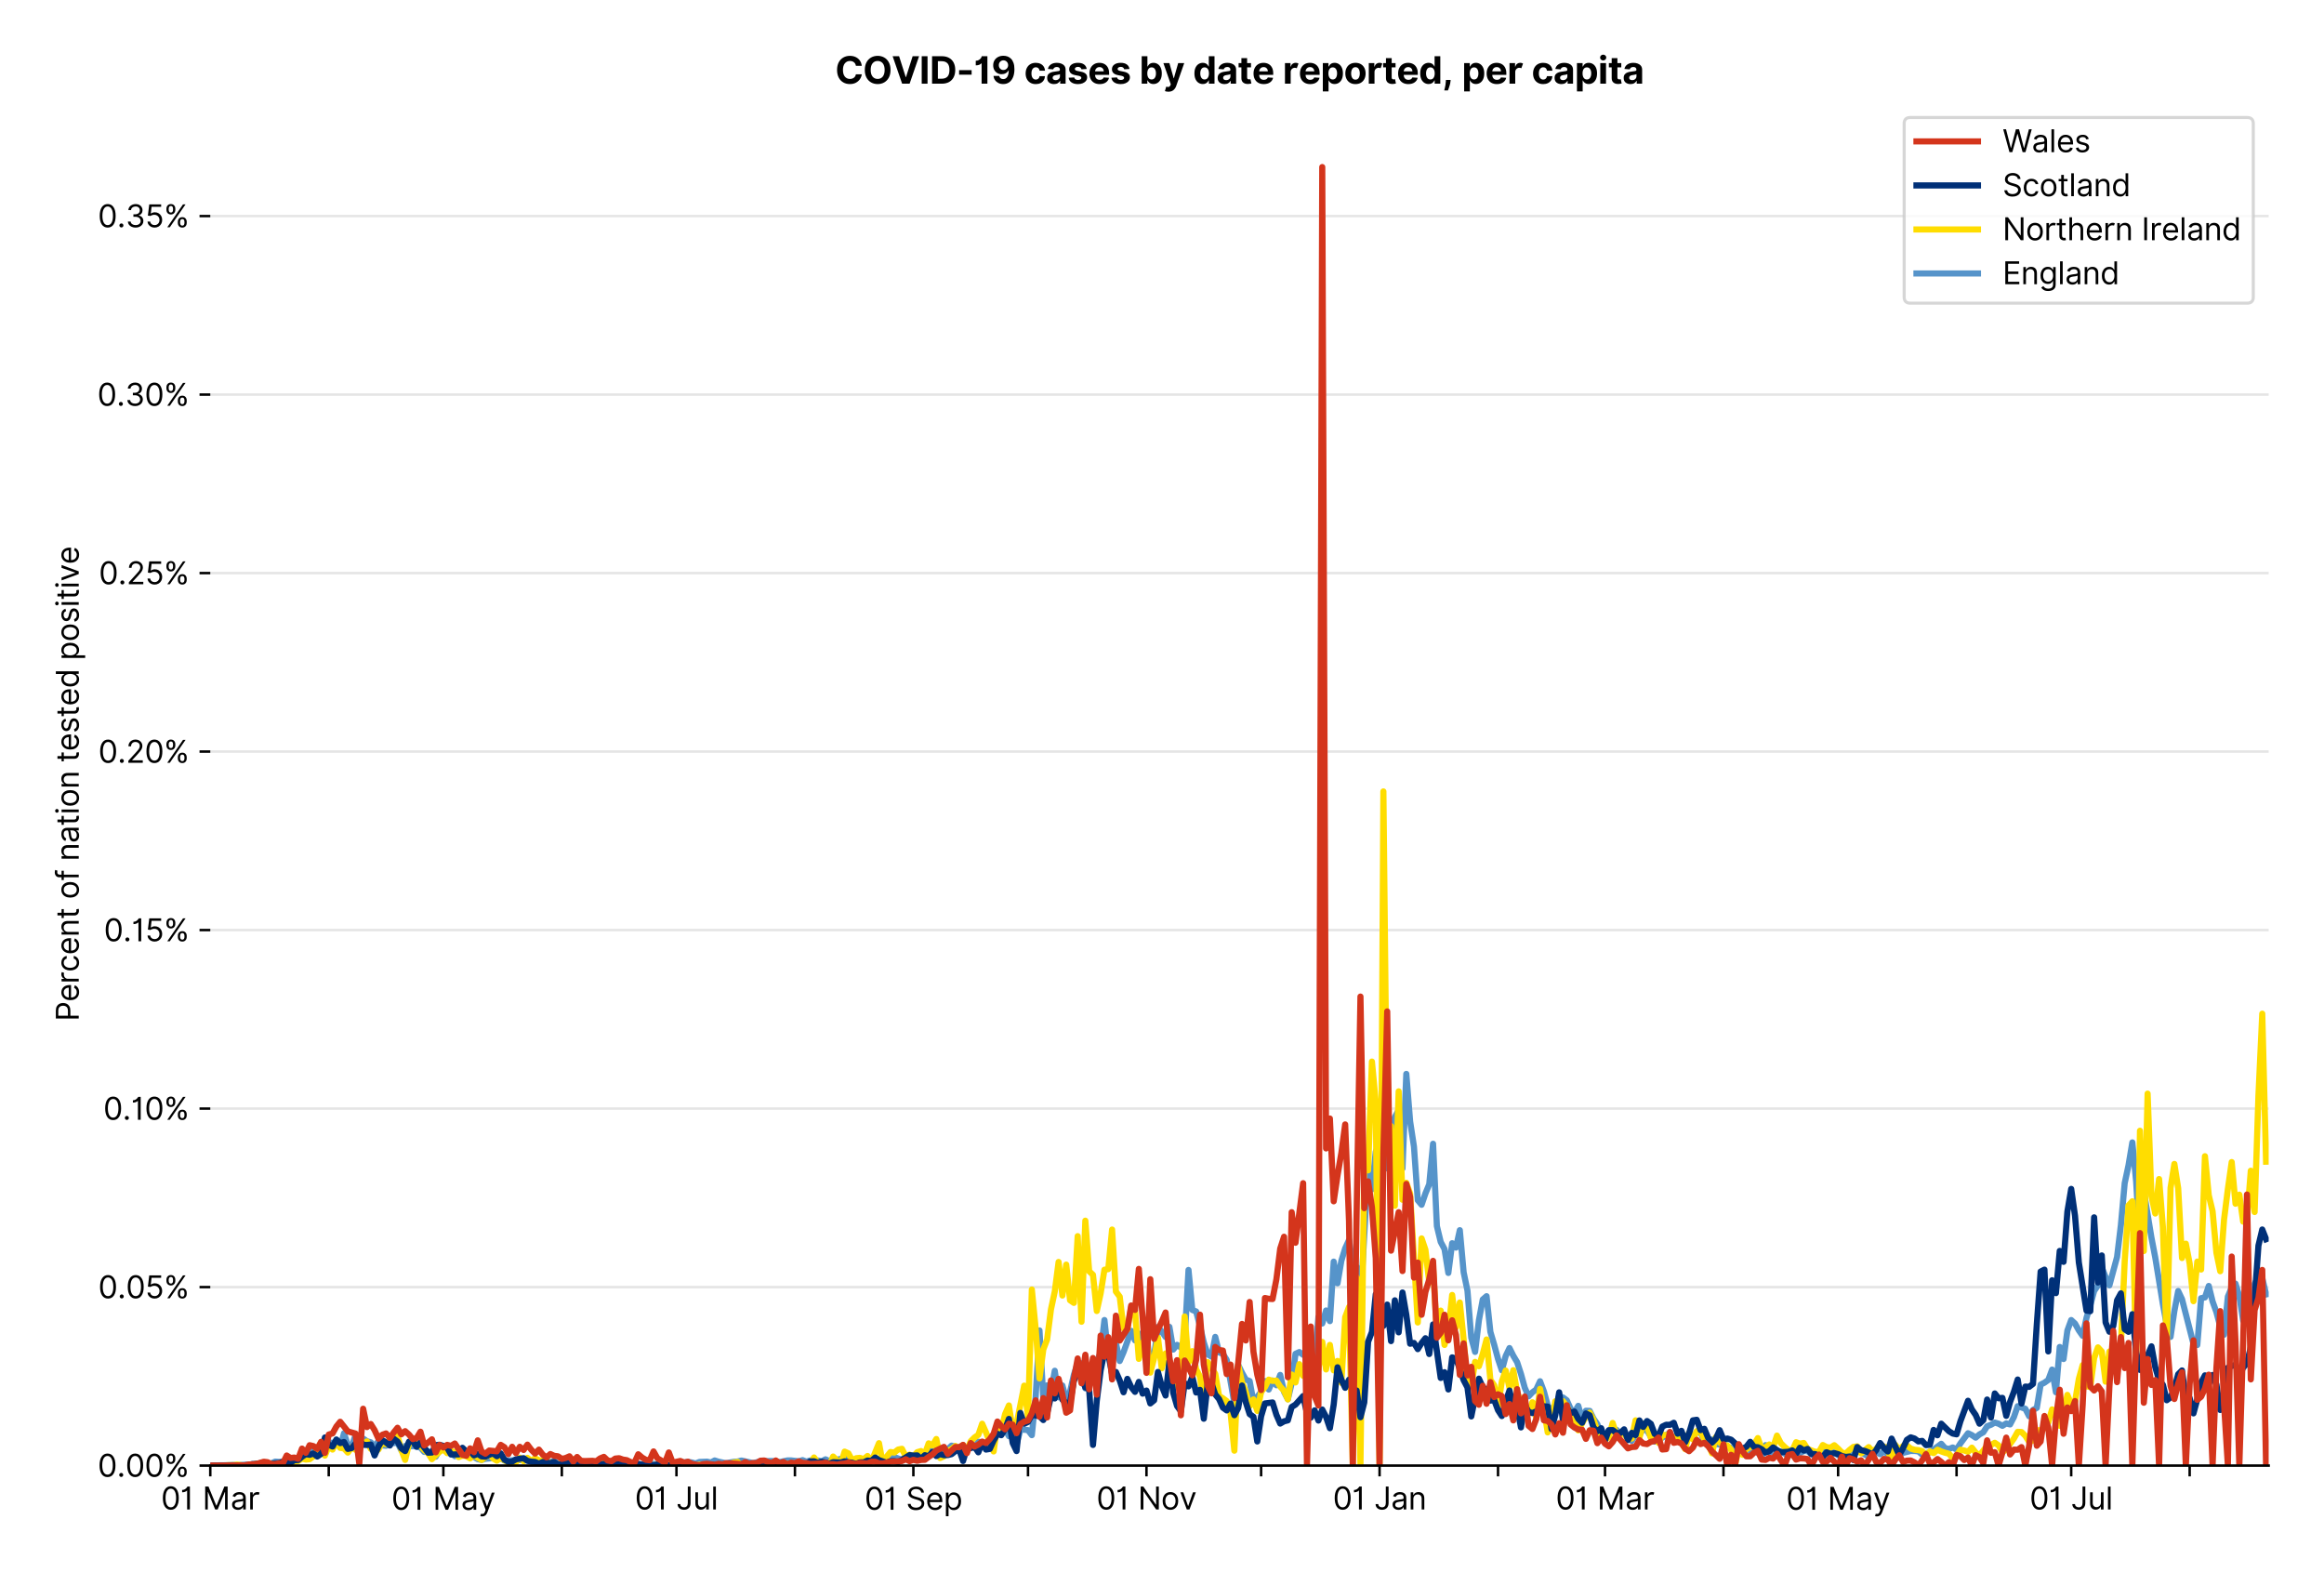 <?xml version="1.0" encoding="utf-8" standalone="no"?>
<!DOCTYPE svg PUBLIC "-//W3C//DTD SVG 1.1//EN"
  "http://www.w3.org/Graphics/SVG/1.1/DTD/svg11.dtd">
<svg version="1.1" viewBox="0 0 756.005 511.234" xmlns="http://www.w3.org/2000/svg" xmlns:xlink="http://www.w3.org/1999/xlink">
 <defs>
  <style type="text/css">*{stroke-linecap:butt;stroke-linejoin:round;}</style>
 </defs>
 <g id="figure_1">
  <g id="patch_1">
   <path d="M 0 511.234 
L 756.005 511.234 
L 756.005 0 
L 0 0 
z
" style="fill:#ffffff;"/>
  </g>
  <g id="axes_1">
   <g id="patch_2">
    <path d="M 68.405 476.745 
L 738.005 476.745 
L 738.005 33.225 
L 68.405 33.225 
z
" style="fill:#ffffff;"/>
   </g>
   <g id="matplotlib.axis_1">
    <g id="xtick_1">
     <g id="line2d_1">
      <defs>
       <path d="M 0 0 
L 0 3.5 
" id="mad398a9aca" style="stroke:#000000;stroke-width:0.8;"/>
      </defs>
      <g>
       <use style="stroke:#000000;stroke-width:0.8;" x="68.405" xlink:href="#mad398a9aca" y="476.745"/>
      </g>
     </g>
     <g id="text_1">
      <!-- 01 Mar -->
      <g transform="translate(52.368 491.018)scale(0.1 -0.1)">
       <defs>
        <path d="M 2000 -64 
Q 1230 -64 806 561 
Q 382 1186 382 2327 
Q 382 3459 809 4088 
Q 1236 4718 2000 4718 
Q 2764 4718 3191 4088 
Q 3618 3459 3618 2327 
Q 3618 1186 3194 561 
Q 2771 -64 2000 -64 
z
M 2000 436 
Q 2509 436 2791 927 
Q 3073 1418 3073 2327 
Q 3073 3234 2789 3730 
Q 2505 4227 2000 4227 
Q 1496 4227 1211 3730 
Q 927 3234 927 2327 
Q 927 1418 1210 927 
Q 1493 436 2000 436 
z
" id="Inter-Regular-30" transform="scale(0.016)"/>
        <path d="M 1973 4655 
L 1973 0 
L 1409 0 
L 1409 3836 
L 1373 3836 
Q 1341 3773 1209 3692 
Q 1077 3611 868 3551 
Q 659 3491 391 3491 
L 391 3964 
Q 661 3964 859 4061 
Q 1057 4159 1190 4291 
Q 1323 4423 1392 4529 
Q 1461 4636 1473 4655 
L 1973 4655 
z
" id="Inter-Regular-31" transform="scale(0.016)"/>
        <path id="Inter-Regular-20" transform="scale(0.016)"/>
        <path d="M 564 4655 
L 1236 4655 
L 2818 791 
L 2873 791 
L 4455 4655 
L 5127 4655 
L 5127 0 
L 4600 0 
L 4600 3536 
L 4555 3536 
L 3100 0 
L 2591 0 
L 1136 3536 
L 1091 3536 
L 1091 0 
L 564 0 
L 564 4655 
z
" id="Inter-Regular-4d" transform="scale(0.016)"/>
        <path d="M 1518 -82 
Q 1186 -82 916 44 
Q 646 170 486 410 
Q 327 650 327 991 
Q 327 1291 445 1478 
Q 564 1666 761 1773 
Q 959 1880 1199 1933 
Q 1439 1986 1682 2018 
Q 2000 2059 2199 2080 
Q 2398 2102 2490 2154 
Q 2582 2207 2582 2336 
L 2582 2355 
Q 2582 2691 2399 2877 
Q 2216 3064 1846 3064 
Q 1461 3064 1243 2895 
Q 1025 2727 936 2536 
L 427 2718 
Q 564 3036 792 3214 
Q 1021 3393 1292 3464 
Q 1564 3536 1827 3536 
Q 1996 3536 2215 3496 
Q 2434 3457 2640 3334 
Q 2846 3211 2982 2963 
Q 3118 2716 3118 2300 
L 3118 0 
L 2582 0 
L 2582 473 
L 2555 473 
Q 2500 359 2373 229 
Q 2246 100 2034 9 
Q 1823 -82 1518 -82 
z
M 1600 400 
Q 1918 400 2137 525 
Q 2357 650 2469 847 
Q 2582 1045 2582 1264 
L 2582 1755 
Q 2548 1714 2433 1681 
Q 2318 1648 2169 1624 
Q 2021 1600 1881 1583 
Q 1741 1566 1655 1555 
Q 1446 1527 1265 1467 
Q 1084 1407 974 1287 
Q 864 1168 864 964 
Q 864 684 1072 542 
Q 1280 400 1600 400 
z
" id="Inter-Regular-61" transform="scale(0.016)"/>
        <path d="M 491 0 
L 491 3491 
L 1009 3491 
L 1009 2964 
L 1046 2964 
Q 1139 3223 1389 3384 
Q 1639 3545 1955 3545 
Q 2100 3545 2209 3511 
Q 2318 3477 2400 3418 
L 2218 2964 
Q 2161 2993 2085 3010 
Q 2009 3027 1909 3027 
Q 1527 3027 1277 2794 
Q 1027 2561 1027 2209 
L 1027 0 
L 491 0 
z
" id="Inter-Regular-72" transform="scale(0.016)"/>
       </defs>
       <use xlink:href="#Inter-Regular-30"/>
       <use x="62.5" xlink:href="#Inter-Regular-31"/>
       <use x="106.676" xlink:href="#Inter-Regular-20"/>
       <use x="134.801" xlink:href="#Inter-Regular-4d"/>
       <use x="225.994" xlink:href="#Inter-Regular-61"/>
       <use x="282.386" xlink:href="#Inter-Regular-72"/>
      </g>
     </g>
    </g>
    <g id="xtick_2">
     <g id="line2d_2">
      <g>
       <use style="stroke:#000000;stroke-width:0.8;" x="106.939" xlink:href="#mad398a9aca" y="476.745"/>
      </g>
     </g>
    </g>
    <g id="xtick_3">
     <g id="line2d_3">
      <g>
       <use style="stroke:#000000;stroke-width:0.8;" x="144.23" xlink:href="#mad398a9aca" y="476.745"/>
      </g>
     </g>
     <g id="text_2">
      <!-- 01 May -->
      <g transform="translate(127.327 491.117)scale(0.1 -0.1)">
       <defs>
        <path d="M 818 -1355 
Q 682 -1355 575 -1333 
Q 468 -1311 427 -1291 
L 564 -818 
Q 857 -893 1053 -814 
Q 1250 -736 1391 -345 
L 1509 -18 
L 218 3491 
L 800 3491 
L 1764 709 
L 1800 709 
L 2764 3491 
L 3346 3491 
L 1846 -564 
Q 1550 -1355 818 -1355 
z
" id="Inter-Regular-79" transform="scale(0.016)"/>
       </defs>
       <use xlink:href="#Inter-Regular-30"/>
       <use x="62.5" xlink:href="#Inter-Regular-31"/>
       <use x="106.676" xlink:href="#Inter-Regular-20"/>
       <use x="134.801" xlink:href="#Inter-Regular-4d"/>
       <use x="225.994" xlink:href="#Inter-Regular-61"/>
       <use x="282.386" xlink:href="#Inter-Regular-79"/>
      </g>
     </g>
    </g>
    <g id="xtick_4">
     <g id="line2d_4">
      <g>
       <use style="stroke:#000000;stroke-width:0.8;" x="182.765" xlink:href="#mad398a9aca" y="476.745"/>
      </g>
     </g>
    </g>
    <g id="xtick_5">
     <g id="line2d_5">
      <g>
       <use style="stroke:#000000;stroke-width:0.8;" x="220.056" xlink:href="#mad398a9aca" y="476.745"/>
      </g>
     </g>
     <g id="text_3">
      <!-- 01 Jul -->
      <g transform="translate(206.513 491.018)scale(0.1 -0.1)">
       <defs>
        <path d="M 2346 4655 
L 2909 4655 
L 2909 1327 
Q 2909 657 2549 296 
Q 2189 -64 1582 -64 
Q 1200 -64 902 76 
Q 605 216 434 475 
Q 264 734 264 1091 
L 818 1091 
Q 818 795 1034 615 
Q 1250 436 1582 436 
Q 1948 436 2147 664 
Q 2346 893 2346 1327 
L 2346 4655 
z
" id="Inter-Regular-4a" transform="scale(0.016)"/>
        <path d="M 2691 1427 
L 2691 3491 
L 3227 3491 
L 3227 0 
L 2691 0 
L 2691 591 
L 2655 591 
Q 2532 325 2273 140 
Q 2014 -45 1618 -45 
Q 1127 -45 809 280 
Q 491 605 491 1273 
L 491 3491 
L 1027 3491 
L 1027 1309 
Q 1027 927 1242 700 
Q 1457 473 1791 473 
Q 1991 473 2199 575 
Q 2407 677 2549 888 
Q 2691 1100 2691 1427 
z
" id="Inter-Regular-75" transform="scale(0.016)"/>
        <path d="M 1027 4655 
L 1027 0 
L 491 0 
L 491 4655 
L 1027 4655 
z
" id="Inter-Regular-6c" transform="scale(0.016)"/>
       </defs>
       <use xlink:href="#Inter-Regular-30"/>
       <use x="62.5" xlink:href="#Inter-Regular-31"/>
       <use x="106.676" xlink:href="#Inter-Regular-20"/>
       <use x="134.801" xlink:href="#Inter-Regular-4a"/>
       <use x="189.063" xlink:href="#Inter-Regular-75"/>
       <use x="247.159" xlink:href="#Inter-Regular-6c"/>
      </g>
     </g>
    </g>
    <g id="xtick_6">
     <g id="line2d_6">
      <g>
       <use style="stroke:#000000;stroke-width:0.8;" x="258.591" xlink:href="#mad398a9aca" y="476.745"/>
      </g>
     </g>
    </g>
    <g id="xtick_7">
     <g id="line2d_7">
      <g>
       <use style="stroke:#000000;stroke-width:0.8;" x="297.125" xlink:href="#mad398a9aca" y="476.745"/>
      </g>
     </g>
     <g id="text_4">
      <!-- 01 Sep -->
      <g transform="translate(281.238 491.117)scale(0.1 -0.1)">
       <defs>
        <path d="M 3109 3491 
Q 3068 3836 2777 4027 
Q 2486 4218 2064 4218 
Q 1600 4218 1318 3999 
Q 1036 3780 1036 3445 
Q 1036 3195 1189 3042 
Q 1343 2889 1553 2803 
Q 1764 2718 1936 2673 
L 2409 2545 
Q 2591 2498 2815 2414 
Q 3039 2330 3244 2185 
Q 3450 2041 3584 1816 
Q 3718 1591 3718 1264 
Q 3718 886 3521 581 
Q 3325 277 2949 97 
Q 2573 -82 2036 -82 
Q 1286 -82 845 272 
Q 405 627 364 1200 
L 946 1200 
Q 968 936 1124 764 
Q 1280 593 1519 510 
Q 1759 427 2036 427 
Q 2359 427 2616 533 
Q 2873 639 3023 828 
Q 3173 1018 3173 1273 
Q 3173 1505 3043 1650 
Q 2914 1795 2702 1886 
Q 2491 1977 2246 2045 
L 1673 2209 
Q 1127 2366 809 2657 
Q 491 2948 491 3418 
Q 491 3809 703 4101 
Q 916 4393 1276 4555 
Q 1636 4718 2082 4718 
Q 2532 4718 2882 4558 
Q 3232 4398 3437 4120 
Q 3643 3843 3655 3491 
L 3109 3491 
z
" id="Inter-Regular-53" transform="scale(0.016)"/>
        <path d="M 1955 -73 
Q 1450 -73 1085 151 
Q 721 375 524 778 
Q 327 1182 327 1718 
Q 327 2255 524 2665 
Q 721 3075 1074 3305 
Q 1427 3536 1900 3536 
Q 2173 3536 2439 3445 
Q 2705 3355 2923 3151 
Q 3141 2948 3270 2614 
Q 3400 2280 3400 1791 
L 3400 1564 
L 866 1564 
Q 884 1005 1183 707 
Q 1482 409 1955 409 
Q 2271 409 2498 545 
Q 2725 682 2827 955 
L 3346 809 
Q 3223 414 2854 170 
Q 2486 -73 1955 -73 
z
M 866 2027 
L 2855 2027 
Q 2855 2470 2595 2762 
Q 2336 3055 1900 3055 
Q 1593 3055 1368 2911 
Q 1143 2768 1013 2533 
Q 884 2298 866 2027 
z
" id="Inter-Regular-65" transform="scale(0.016)"/>
        <path d="M 491 -1309 
L 491 3491 
L 1009 3491 
L 1009 2936 
L 1073 2936 
Q 1132 3027 1237 3169 
Q 1343 3311 1542 3423 
Q 1741 3536 2082 3536 
Q 2523 3536 2859 3315 
Q 3196 3095 3384 2690 
Q 3573 2286 3573 1736 
Q 3573 1182 3384 776 
Q 3196 370 2861 148 
Q 2527 -73 2091 -73 
Q 1755 -73 1552 39 
Q 1350 152 1241 296 
Q 1132 441 1073 536 
L 1027 536 
L 1027 -1309 
L 491 -1309 
z
M 1018 1745 
Q 1018 1152 1276 780 
Q 1534 409 2018 409 
Q 2355 409 2581 587 
Q 2807 766 2921 1069 
Q 3036 1373 3036 1745 
Q 3036 2114 2923 2410 
Q 2811 2707 2585 2881 
Q 2359 3055 2018 3055 
Q 1527 3055 1272 2693 
Q 1018 2332 1018 1745 
z
" id="Inter-Regular-70" transform="scale(0.016)"/>
       </defs>
       <use xlink:href="#Inter-Regular-30"/>
       <use x="62.5" xlink:href="#Inter-Regular-31"/>
       <use x="106.676" xlink:href="#Inter-Regular-20"/>
       <use x="134.801" xlink:href="#Inter-Regular-53"/>
       <use x="198.58" xlink:href="#Inter-Regular-65"/>
       <use x="256.818" xlink:href="#Inter-Regular-70"/>
      </g>
     </g>
    </g>
    <g id="xtick_8">
     <g id="line2d_8">
      <g>
       <use style="stroke:#000000;stroke-width:0.8;" x="334.416" xlink:href="#mad398a9aca" y="476.745"/>
      </g>
     </g>
    </g>
    <g id="xtick_9">
     <g id="line2d_9">
      <g>
       <use style="stroke:#000000;stroke-width:0.8;" x="372.951" xlink:href="#mad398a9aca" y="476.745"/>
      </g>
     </g>
     <g id="text_5">
      <!-- 01 Nov -->
      <g transform="translate(356.68 491.018)scale(0.1 -0.1)">
       <defs>
        <path d="M 4255 4655 
L 4255 0 
L 3709 0 
L 1173 3655 
L 1127 3655 
L 1127 0 
L 564 0 
L 564 4655 
L 1109 4655 
L 3655 991 
L 3700 991 
L 3700 4655 
L 4255 4655 
z
" id="Inter-Regular-4e" transform="scale(0.016)"/>
        <path d="M 1909 -73 
Q 1436 -73 1080 152 
Q 725 377 526 781 
Q 327 1186 327 1727 
Q 327 2273 526 2679 
Q 725 3086 1080 3311 
Q 1436 3536 1909 3536 
Q 2382 3536 2737 3311 
Q 3093 3086 3292 2679 
Q 3491 2273 3491 1727 
Q 3491 1186 3292 781 
Q 3093 377 2737 152 
Q 2382 -73 1909 -73 
z
M 1909 409 
Q 2268 409 2500 593 
Q 2732 777 2843 1077 
Q 2955 1377 2955 1727 
Q 2955 2077 2843 2379 
Q 2732 2682 2500 2868 
Q 2268 3055 1909 3055 
Q 1550 3055 1318 2868 
Q 1086 2682 975 2379 
Q 864 2077 864 1727 
Q 864 1377 975 1077 
Q 1086 777 1318 593 
Q 1550 409 1909 409 
z
" id="Inter-Regular-6f" transform="scale(0.016)"/>
        <path d="M 3346 3491 
L 2055 0 
L 1509 0 
L 218 3491 
L 800 3491 
L 1764 709 
L 1800 709 
L 2764 3491 
L 3346 3491 
z
" id="Inter-Regular-76" transform="scale(0.016)"/>
       </defs>
       <use xlink:href="#Inter-Regular-30"/>
       <use x="62.5" xlink:href="#Inter-Regular-31"/>
       <use x="106.676" xlink:href="#Inter-Regular-20"/>
       <use x="134.801" xlink:href="#Inter-Regular-4e"/>
       <use x="210.085" xlink:href="#Inter-Regular-6f"/>
       <use x="269.744" xlink:href="#Inter-Regular-76"/>
      </g>
     </g>
    </g>
    <g id="xtick_10">
     <g id="line2d_10">
      <g>
       <use style="stroke:#000000;stroke-width:0.8;" x="410.242" xlink:href="#mad398a9aca" y="476.745"/>
      </g>
     </g>
    </g>
    <g id="xtick_11">
     <g id="line2d_11">
      <g>
       <use style="stroke:#000000;stroke-width:0.8;" x="448.777" xlink:href="#mad398a9aca" y="476.745"/>
      </g>
     </g>
     <g id="text_6">
      <!-- 01 Jan -->
      <g transform="translate(433.577 491.018)scale(0.1 -0.1)">
       <defs>
        <path d="M 1027 2100 
L 1027 0 
L 491 0 
L 491 3491 
L 1009 3491 
L 1009 2945 
L 1055 2945 
Q 1177 3211 1427 3373 
Q 1677 3536 2073 3536 
Q 2602 3536 2928 3211 
Q 3255 2886 3255 2218 
L 3255 0 
L 2718 0 
L 2718 2182 
Q 2718 2593 2504 2824 
Q 2291 3055 1918 3055 
Q 1534 3055 1280 2806 
Q 1027 2557 1027 2100 
z
" id="Inter-Regular-6e" transform="scale(0.016)"/>
       </defs>
       <use xlink:href="#Inter-Regular-30"/>
       <use x="62.5" xlink:href="#Inter-Regular-31"/>
       <use x="106.676" xlink:href="#Inter-Regular-20"/>
       <use x="134.801" xlink:href="#Inter-Regular-4a"/>
       <use x="189.063" xlink:href="#Inter-Regular-61"/>
       <use x="245.455" xlink:href="#Inter-Regular-6e"/>
      </g>
     </g>
    </g>
    <g id="xtick_12">
     <g id="line2d_12">
      <g>
       <use style="stroke:#000000;stroke-width:0.8;" x="487.311" xlink:href="#mad398a9aca" y="476.745"/>
      </g>
     </g>
    </g>
    <g id="xtick_13">
     <g id="line2d_13">
      <g>
       <use style="stroke:#000000;stroke-width:0.8;" x="522.116" xlink:href="#mad398a9aca" y="476.745"/>
      </g>
     </g>
     <g id="text_7">
      <!-- 01 Mar -->
      <g transform="translate(506.08 491.018)scale(0.1 -0.1)">
       <use xlink:href="#Inter-Regular-30"/>
       <use x="62.5" xlink:href="#Inter-Regular-31"/>
       <use x="106.676" xlink:href="#Inter-Regular-20"/>
       <use x="134.801" xlink:href="#Inter-Regular-4d"/>
       <use x="225.994" xlink:href="#Inter-Regular-61"/>
       <use x="282.386" xlink:href="#Inter-Regular-72"/>
      </g>
     </g>
    </g>
    <g id="xtick_14">
     <g id="line2d_14">
      <g>
       <use style="stroke:#000000;stroke-width:0.8;" x="560.651" xlink:href="#mad398a9aca" y="476.745"/>
      </g>
     </g>
    </g>
    <g id="xtick_15">
     <g id="line2d_15">
      <g>
       <use style="stroke:#000000;stroke-width:0.8;" x="597.942" xlink:href="#mad398a9aca" y="476.745"/>
      </g>
     </g>
     <g id="text_8">
      <!-- 01 May -->
      <g transform="translate(581.039 491.117)scale(0.1 -0.1)">
       <use xlink:href="#Inter-Regular-30"/>
       <use x="62.5" xlink:href="#Inter-Regular-31"/>
       <use x="106.676" xlink:href="#Inter-Regular-20"/>
       <use x="134.801" xlink:href="#Inter-Regular-4d"/>
       <use x="225.994" xlink:href="#Inter-Regular-61"/>
       <use x="282.386" xlink:href="#Inter-Regular-79"/>
      </g>
     </g>
    </g>
    <g id="xtick_16">
     <g id="line2d_16">
      <g>
       <use style="stroke:#000000;stroke-width:0.8;" x="636.477" xlink:href="#mad398a9aca" y="476.745"/>
      </g>
     </g>
    </g>
    <g id="xtick_17">
     <g id="line2d_17">
      <g>
       <use style="stroke:#000000;stroke-width:0.8;" x="673.768" xlink:href="#mad398a9aca" y="476.745"/>
      </g>
     </g>
     <g id="text_9">
      <!-- 01 Jul -->
      <g transform="translate(660.224 491.018)scale(0.1 -0.1)">
       <use xlink:href="#Inter-Regular-30"/>
       <use x="62.5" xlink:href="#Inter-Regular-31"/>
       <use x="106.676" xlink:href="#Inter-Regular-20"/>
       <use x="134.801" xlink:href="#Inter-Regular-4a"/>
       <use x="189.063" xlink:href="#Inter-Regular-75"/>
       <use x="247.159" xlink:href="#Inter-Regular-6c"/>
      </g>
     </g>
    </g>
    <g id="xtick_18">
     <g id="line2d_18">
      <g>
       <use style="stroke:#000000;stroke-width:0.8;" x="712.302" xlink:href="#mad398a9aca" y="476.745"/>
      </g>
     </g>
    </g>
   </g>
   <g id="matplotlib.axis_2">
    <g id="ytick_1">
     <g id="line2d_19">
      <path clip-path="url(#pdb4784e59b)" d="M 68.405 476.745 
L 738.005 476.745 
" style="fill:none;stroke:#e5e5e5;stroke-linecap:square;stroke-width:0.8;"/>
     </g>
     <g id="line2d_20">
      <defs>
       <path d="M 0 0 
L -3.5 0 
" id="m6a99638378" style="stroke:#000000;stroke-width:0.8;"/>
      </defs>
      <g>
       <use style="stroke:#000000;stroke-width:0.8;" x="68.405" xlink:href="#m6a99638378" y="476.745"/>
      </g>
     </g>
     <g id="text_10">
      <!-- 0.00% -->
      <g transform="translate(31.773 480.382)scale(0.1 -0.1)">
       <defs>
        <path d="M 882 -36 
Q 714 -36 593 84 
Q 473 205 473 373 
Q 473 541 593 661 
Q 714 782 882 782 
Q 1050 782 1170 661 
Q 1291 541 1291 373 
Q 1291 205 1170 84 
Q 1050 -36 882 -36 
z
" id="Inter-Regular-2e" transform="scale(0.016)"/>
        <path d="M 2855 873 
L 2855 1118 
Q 2855 1373 2960 1585 
Q 3066 1798 3269 1926 
Q 3473 2055 3764 2055 
Q 4059 2055 4259 1926 
Q 4459 1798 4561 1585 
Q 4664 1373 4664 1118 
L 4664 873 
Q 4664 618 4560 405 
Q 4457 193 4256 64 
Q 4055 -64 3764 -64 
Q 3468 -64 3266 64 
Q 3064 193 2959 405 
Q 2855 618 2855 873 
z
M 536 3536 
L 536 3782 
Q 536 4036 642 4248 
Q 748 4461 951 4589 
Q 1155 4718 1446 4718 
Q 1741 4718 1941 4589 
Q 2141 4461 2243 4248 
Q 2346 4036 2346 3782 
L 2346 3536 
Q 2346 3282 2242 3069 
Q 2139 2857 1937 2728 
Q 1736 2600 1446 2600 
Q 1150 2600 948 2728 
Q 746 2857 641 3069 
Q 536 3282 536 3536 
z
M 709 0 
L 3909 4655 
L 4427 4655 
L 1227 0 
L 709 0 
z
M 3318 1118 
L 3318 873 
Q 3318 661 3418 494 
Q 3518 327 3764 327 
Q 4002 327 4101 494 
Q 4200 661 4200 873 
L 4200 1118 
Q 4200 1330 4104 1497 
Q 4009 1664 3764 1664 
Q 3525 1664 3421 1497 
Q 3318 1330 3318 1118 
z
M 1000 3782 
L 1000 3536 
Q 1000 3325 1100 3158 
Q 1200 2991 1446 2991 
Q 1684 2991 1783 3158 
Q 1882 3325 1882 3536 
L 1882 3782 
Q 1882 3993 1786 4160 
Q 1691 4327 1446 4327 
Q 1207 4327 1103 4160 
Q 1000 3993 1000 3782 
z
" id="Inter-Regular-25" transform="scale(0.016)"/>
       </defs>
       <use xlink:href="#Inter-Regular-30"/>
       <use x="62.5" xlink:href="#Inter-Regular-2e"/>
       <use x="90.057" xlink:href="#Inter-Regular-30"/>
       <use x="152.557" xlink:href="#Inter-Regular-30"/>
       <use x="215.057" xlink:href="#Inter-Regular-25"/>
      </g>
     </g>
    </g>
    <g id="ytick_2">
     <g id="line2d_21">
      <path clip-path="url(#pdb4784e59b)" d="M 68.405 418.68 
L 738.005 418.68 
" style="fill:none;stroke:#e5e5e5;stroke-linecap:square;stroke-width:0.8;"/>
     </g>
     <g id="line2d_22">
      <g>
       <use style="stroke:#000000;stroke-width:0.8;" x="68.405" xlink:href="#m6a99638378" y="418.68"/>
      </g>
     </g>
     <g id="text_11">
      <!-- 0.05% -->
      <g transform="translate(31.944 422.317)scale(0.1 -0.1)">
       <defs>
        <path d="M 1936 -64 
Q 1536 -64 1216 95 
Q 896 255 702 532 
Q 509 809 491 1164 
L 1036 1164 
Q 1068 848 1324 642 
Q 1580 436 1936 436 
Q 2223 436 2447 570 
Q 2671 705 2799 940 
Q 2927 1175 2927 1473 
Q 2927 1777 2794 2017 
Q 2661 2257 2429 2395 
Q 2198 2534 1900 2536 
Q 1686 2539 1461 2472 
Q 1236 2405 1091 2300 
L 564 2364 
L 846 4655 
L 3264 4655 
L 3264 4155 
L 1318 4155 
L 1155 2782 
L 1182 2782 
Q 1325 2895 1541 2970 
Q 1757 3045 1991 3045 
Q 2418 3045 2753 2842 
Q 3089 2639 3281 2286 
Q 3473 1934 3473 1482 
Q 3473 1036 3274 687 
Q 3075 339 2727 137 
Q 2380 -64 1936 -64 
z
" id="Inter-Regular-35" transform="scale(0.016)"/>
       </defs>
       <use xlink:href="#Inter-Regular-30"/>
       <use x="62.5" xlink:href="#Inter-Regular-2e"/>
       <use x="90.057" xlink:href="#Inter-Regular-30"/>
       <use x="152.557" xlink:href="#Inter-Regular-35"/>
       <use x="213.352" xlink:href="#Inter-Regular-25"/>
      </g>
     </g>
    </g>
    <g id="ytick_3">
     <g id="line2d_23">
      <path clip-path="url(#pdb4784e59b)" d="M 68.405 360.615 
L 738.005 360.615 
" style="fill:none;stroke:#e5e5e5;stroke-linecap:square;stroke-width:0.8;"/>
     </g>
     <g id="line2d_24">
      <g>
       <use style="stroke:#000000;stroke-width:0.8;" x="68.405" xlink:href="#m6a99638378" y="360.615"/>
      </g>
     </g>
     <g id="text_12">
      <!-- 0.10% -->
      <g transform="translate(33.606 364.252)scale(0.1 -0.1)">
       <use xlink:href="#Inter-Regular-30"/>
       <use x="62.5" xlink:href="#Inter-Regular-2e"/>
       <use x="90.057" xlink:href="#Inter-Regular-31"/>
       <use x="134.233" xlink:href="#Inter-Regular-30"/>
       <use x="196.733" xlink:href="#Inter-Regular-25"/>
      </g>
     </g>
    </g>
    <g id="ytick_4">
     <g id="line2d_25">
      <path clip-path="url(#pdb4784e59b)" d="M 68.405 302.55 
L 738.005 302.55 
" style="fill:none;stroke:#e5e5e5;stroke-linecap:square;stroke-width:0.8;"/>
     </g>
     <g id="line2d_26">
      <g>
       <use style="stroke:#000000;stroke-width:0.8;" x="68.405" xlink:href="#m6a99638378" y="302.55"/>
      </g>
     </g>
     <g id="text_13">
      <!-- 0.15% -->
      <g transform="translate(33.777 306.187)scale(0.1 -0.1)">
       <use xlink:href="#Inter-Regular-30"/>
       <use x="62.5" xlink:href="#Inter-Regular-2e"/>
       <use x="90.057" xlink:href="#Inter-Regular-31"/>
       <use x="134.233" xlink:href="#Inter-Regular-35"/>
       <use x="195.028" xlink:href="#Inter-Regular-25"/>
      </g>
     </g>
    </g>
    <g id="ytick_5">
     <g id="line2d_27">
      <path clip-path="url(#pdb4784e59b)" d="M 68.405 244.485 
L 738.005 244.485 
" style="fill:none;stroke:#e5e5e5;stroke-linecap:square;stroke-width:0.8;"/>
     </g>
     <g id="line2d_28">
      <g>
       <use style="stroke:#000000;stroke-width:0.8;" x="68.405" xlink:href="#m6a99638378" y="244.485"/>
      </g>
     </g>
     <g id="text_14">
      <!-- 0.20% -->
      <g transform="translate(31.972 248.122)scale(0.1 -0.1)">
       <defs>
        <path d="M 482 0 
L 482 409 
L 2018 2091 
Q 2289 2386 2464 2605 
Q 2639 2825 2724 3019 
Q 2809 3214 2809 3427 
Q 2809 3795 2553 4011 
Q 2298 4227 1918 4227 
Q 1514 4227 1275 3985 
Q 1036 3743 1036 3345 
L 500 3345 
Q 500 3755 688 4064 
Q 877 4373 1203 4545 
Q 1530 4718 1936 4718 
Q 2346 4718 2661 4545 
Q 2977 4373 3156 4079 
Q 3336 3786 3336 3427 
Q 3336 3170 3244 2926 
Q 3152 2682 2926 2383 
Q 2700 2084 2300 1655 
L 1255 536 
L 1255 500 
L 3418 500 
L 3418 0 
L 482 0 
z
" id="Inter-Regular-32" transform="scale(0.016)"/>
       </defs>
       <use xlink:href="#Inter-Regular-30"/>
       <use x="62.5" xlink:href="#Inter-Regular-2e"/>
       <use x="90.057" xlink:href="#Inter-Regular-32"/>
       <use x="150.568" xlink:href="#Inter-Regular-30"/>
       <use x="213.068" xlink:href="#Inter-Regular-25"/>
      </g>
     </g>
    </g>
    <g id="ytick_6">
     <g id="line2d_29">
      <path clip-path="url(#pdb4784e59b)" d="M 68.405 186.421 
L 738.005 186.421 
" style="fill:none;stroke:#e5e5e5;stroke-linecap:square;stroke-width:0.8;"/>
     </g>
     <g id="line2d_30">
      <g>
       <use style="stroke:#000000;stroke-width:0.8;" x="68.405" xlink:href="#m6a99638378" y="186.421"/>
      </g>
     </g>
     <g id="text_15">
      <!-- 0.25% -->
      <g transform="translate(32.142 190.057)scale(0.1 -0.1)">
       <use xlink:href="#Inter-Regular-30"/>
       <use x="62.5" xlink:href="#Inter-Regular-2e"/>
       <use x="90.057" xlink:href="#Inter-Regular-32"/>
       <use x="150.568" xlink:href="#Inter-Regular-35"/>
       <use x="211.364" xlink:href="#Inter-Regular-25"/>
      </g>
     </g>
    </g>
    <g id="ytick_7">
     <g id="line2d_31">
      <path clip-path="url(#pdb4784e59b)" d="M 68.405 128.356 
L 738.005 128.356 
" style="fill:none;stroke:#e5e5e5;stroke-linecap:square;stroke-width:0.8;"/>
     </g>
     <g id="line2d_32">
      <g>
       <use style="stroke:#000000;stroke-width:0.8;" x="68.405" xlink:href="#m6a99638378" y="128.356"/>
      </g>
     </g>
     <g id="text_16">
      <!-- 0.30% -->
      <g transform="translate(31.659 131.992)scale(0.1 -0.1)">
       <defs>
        <path d="M 2055 -64 
Q 1605 -64 1253 90 
Q 902 245 696 521 
Q 491 798 473 1164 
L 1046 1164 
Q 1071 827 1356 631 
Q 1641 436 2046 436 
Q 2493 436 2783 664 
Q 3073 893 3073 1264 
Q 3073 1650 2787 1893 
Q 2502 2136 1973 2136 
L 1600 2136 
L 1600 2636 
L 1973 2636 
Q 2386 2636 2647 2856 
Q 2909 3077 2909 3445 
Q 2909 3798 2679 4012 
Q 2450 4227 2064 4227 
Q 1823 4227 1610 4139 
Q 1398 4052 1264 3887 
Q 1130 3723 1118 3491 
L 573 3491 
Q 586 3857 793 4133 
Q 1000 4409 1335 4563 
Q 1671 4718 2073 4718 
Q 2505 4718 2814 4544 
Q 3123 4370 3289 4086 
Q 3455 3802 3455 3473 
Q 3455 3080 3249 2802 
Q 3043 2525 2691 2418 
L 2691 2382 
Q 3132 2309 3379 2008 
Q 3627 1707 3627 1264 
Q 3627 884 3421 583 
Q 3216 282 2861 109 
Q 2507 -64 2055 -64 
z
" id="Inter-Regular-33" transform="scale(0.016)"/>
       </defs>
       <use xlink:href="#Inter-Regular-30"/>
       <use x="62.5" xlink:href="#Inter-Regular-2e"/>
       <use x="90.057" xlink:href="#Inter-Regular-33"/>
       <use x="153.693" xlink:href="#Inter-Regular-30"/>
       <use x="216.193" xlink:href="#Inter-Regular-25"/>
      </g>
     </g>
    </g>
    <g id="ytick_8">
     <g id="line2d_33">
      <path clip-path="url(#pdb4784e59b)" d="M 68.405 70.291 
L 738.005 70.291 
" style="fill:none;stroke:#e5e5e5;stroke-linecap:square;stroke-width:0.8;"/>
     </g>
     <g id="line2d_34">
      <g>
       <use style="stroke:#000000;stroke-width:0.8;" x="68.405" xlink:href="#m6a99638378" y="70.291"/>
      </g>
     </g>
     <g id="text_17">
      <!-- 0.35% -->
      <g transform="translate(31.83 73.928)scale(0.1 -0.1)">
       <use xlink:href="#Inter-Regular-30"/>
       <use x="62.5" xlink:href="#Inter-Regular-2e"/>
       <use x="90.057" xlink:href="#Inter-Regular-33"/>
       <use x="153.693" xlink:href="#Inter-Regular-35"/>
       <use x="214.489" xlink:href="#Inter-Regular-25"/>
      </g>
     </g>
    </g>
    <g id="text_18">
     <!-- Percent of nation tested positive -->
     <g transform="translate(25.614 332.215)rotate(-90)scale(0.1 -0.1)">
      <defs>
       <path d="M 564 0 
L 564 4655 
L 2136 4655 
Q 2684 4655 3033 4458 
Q 3382 4261 3550 3927 
Q 3718 3593 3718 3182 
Q 3718 2770 3551 2434 
Q 3384 2098 3036 1899 
Q 2689 1700 2146 1700 
L 1127 1700 
L 1127 0 
L 564 0 
z
M 1127 2200 
L 2127 2200 
Q 2689 2200 2926 2482 
Q 3164 2764 3164 3182 
Q 3164 3602 2925 3878 
Q 2686 4155 2118 4155 
L 1127 4155 
L 1127 2200 
z
" id="Inter-Regular-50" transform="scale(0.016)"/>
       <path d="M 1909 -73 
Q 1418 -73 1063 159 
Q 709 391 518 798 
Q 327 1205 327 1727 
Q 327 2259 524 2667 
Q 721 3075 1074 3305 
Q 1427 3536 1900 3536 
Q 2268 3536 2563 3400 
Q 2859 3264 3047 3018 
Q 3236 2773 3282 2445 
L 2746 2445 
Q 2684 2684 2474 2869 
Q 2264 3055 1909 3055 
Q 1439 3055 1151 2697 
Q 864 2339 864 1745 
Q 864 1139 1148 774 
Q 1432 409 1909 409 
Q 2223 409 2447 570 
Q 2671 732 2746 1018 
L 3282 1018 
Q 3236 709 3058 462 
Q 2880 216 2588 71 
Q 2296 -73 1909 -73 
z
" id="Inter-Regular-63" transform="scale(0.016)"/>
       <path d="M 2009 3491 
L 2009 3036 
L 1264 3036 
L 1264 1000 
Q 1264 773 1331 660 
Q 1398 548 1503 510 
Q 1609 473 1727 473 
Q 1816 473 1873 483 
Q 1930 493 1964 500 
L 2073 18 
Q 2018 -2 1920 -23 
Q 1823 -45 1673 -45 
Q 1446 -45 1228 52 
Q 1011 150 869 350 
Q 727 550 727 855 
L 727 3036 
L 200 3036 
L 200 3491 
L 727 3491 
L 727 4327 
L 1264 4327 
L 1264 3491 
L 2009 3491 
z
" id="Inter-Regular-74" transform="scale(0.016)"/>
       <path d="M 2046 3491 
L 2046 3036 
L 1264 3036 
L 1264 0 
L 727 0 
L 727 3036 
L 164 3036 
L 164 3491 
L 727 3491 
L 727 3973 
Q 727 4273 868 4473 
Q 1009 4673 1234 4773 
Q 1459 4873 1709 4873 
Q 1907 4873 2032 4841 
Q 2157 4809 2218 4782 
L 2064 4318 
Q 2023 4332 1951 4352 
Q 1880 4373 1764 4373 
Q 1498 4373 1381 4239 
Q 1264 4105 1264 3845 
L 1264 3491 
L 2046 3491 
z
" id="Inter-Regular-66" transform="scale(0.016)"/>
       <path d="M 491 0 
L 491 3491 
L 1027 3491 
L 1027 0 
L 491 0 
z
M 764 4073 
Q 607 4073 494 4179 
Q 382 4286 382 4436 
Q 382 4586 494 4693 
Q 607 4800 764 4800 
Q 921 4800 1033 4693 
Q 1146 4586 1146 4436 
Q 1146 4286 1033 4179 
Q 921 4073 764 4073 
z
" id="Inter-Regular-69" transform="scale(0.016)"/>
       <path d="M 2964 2709 
L 2482 2573 
Q 2411 2755 2245 2914 
Q 2080 3073 1727 3073 
Q 1407 3073 1194 2926 
Q 982 2780 982 2555 
Q 982 2355 1127 2239 
Q 1273 2123 1582 2045 
L 2100 1918 
Q 3027 1691 3027 973 
Q 3027 673 2855 436 
Q 2684 200 2377 63 
Q 2071 -73 1664 -73 
Q 1130 -73 780 159 
Q 430 391 336 836 
L 846 964 
Q 989 400 1655 400 
Q 2030 400 2251 560 
Q 2473 720 2473 945 
Q 2473 1316 1955 1436 
L 1373 1573 
Q 893 1686 669 1926 
Q 446 2166 446 2527 
Q 446 2823 613 3050 
Q 780 3277 1069 3406 
Q 1359 3536 1727 3536 
Q 2246 3536 2542 3309 
Q 2839 3082 2964 2709 
z
" id="Inter-Regular-73" transform="scale(0.016)"/>
       <path d="M 1809 -73 
Q 1373 -73 1039 148 
Q 705 370 516 776 
Q 327 1182 327 1736 
Q 327 2286 516 2690 
Q 705 3095 1041 3315 
Q 1377 3536 1818 3536 
Q 2159 3536 2358 3423 
Q 2557 3311 2662 3169 
Q 2768 3027 2827 2936 
L 2873 2936 
L 2873 4655 
L 3409 4655 
L 3409 0 
L 2891 0 
L 2891 536 
L 2827 536 
Q 2768 441 2659 296 
Q 2550 152 2348 39 
Q 2146 -73 1809 -73 
z
M 1882 409 
Q 2366 409 2624 780 
Q 2882 1152 2882 1745 
Q 2882 2332 2627 2693 
Q 2373 3055 1882 3055 
Q 1541 3055 1315 2881 
Q 1089 2707 976 2410 
Q 864 2114 864 1745 
Q 864 1373 978 1069 
Q 1093 766 1319 587 
Q 1546 409 1882 409 
z
" id="Inter-Regular-64" transform="scale(0.016)"/>
      </defs>
      <use xlink:href="#Inter-Regular-50"/>
      <use x="63.494" xlink:href="#Inter-Regular-65"/>
      <use x="121.733" xlink:href="#Inter-Regular-72"/>
      <use x="160.085" xlink:href="#Inter-Regular-63"/>
      <use x="215.909" xlink:href="#Inter-Regular-65"/>
      <use x="274.148" xlink:href="#Inter-Regular-6e"/>
      <use x="332.671" xlink:href="#Inter-Regular-74"/>
      <use x="369.034" xlink:href="#Inter-Regular-20"/>
      <use x="397.159" xlink:href="#Inter-Regular-6f"/>
      <use x="456.818" xlink:href="#Inter-Regular-66"/>
      <use x="492.898" xlink:href="#Inter-Regular-20"/>
      <use x="521.023" xlink:href="#Inter-Regular-6e"/>
      <use x="579.546" xlink:href="#Inter-Regular-61"/>
      <use x="635.938" xlink:href="#Inter-Regular-74"/>
      <use x="672.301" xlink:href="#Inter-Regular-69"/>
      <use x="696.023" xlink:href="#Inter-Regular-6f"/>
      <use x="755.682" xlink:href="#Inter-Regular-6e"/>
      <use x="814.205" xlink:href="#Inter-Regular-20"/>
      <use x="842.33" xlink:href="#Inter-Regular-74"/>
      <use x="878.693" xlink:href="#Inter-Regular-65"/>
      <use x="936.932" xlink:href="#Inter-Regular-73"/>
      <use x="989.205" xlink:href="#Inter-Regular-74"/>
      <use x="1025.568" xlink:href="#Inter-Regular-65"/>
      <use x="1083.807" xlink:href="#Inter-Regular-64"/>
      <use x="1145.881" xlink:href="#Inter-Regular-20"/>
      <use x="1174.006" xlink:href="#Inter-Regular-70"/>
      <use x="1234.943" xlink:href="#Inter-Regular-6f"/>
      <use x="1294.602" xlink:href="#Inter-Regular-73"/>
      <use x="1346.875" xlink:href="#Inter-Regular-69"/>
      <use x="1370.597" xlink:href="#Inter-Regular-74"/>
      <use x="1406.96" xlink:href="#Inter-Regular-69"/>
      <use x="1430.682" xlink:href="#Inter-Regular-76"/>
      <use x="1486.364" xlink:href="#Inter-Regular-65"/>
     </g>
    </g>
   </g>
   <g id="line2d_35">
    <path clip-path="url(#pdb4784e59b)" d="M 31.113 476.741 
L 64.676 476.745 
L 82.078 476.541 
L 85.807 476.223 
L 87.05 476.545 
L 89.536 475.456 
L 90.78 475.561 
L 92.023 475.449 
L 93.266 474.944 
L 94.509 475.641 
L 95.752 475.109 
L 96.995 474.15 
L 98.238 474.414 
L 100.724 471.575 
L 101.967 472.332 
L 103.21 472.495 
L 104.453 472.398 
L 105.696 471.764 
L 106.939 469.256 
L 109.425 469.367 
L 110.668 470.741 
L 111.911 466.208 
L 113.154 470.192 
L 114.397 470.601 
L 115.64 466.867 
L 116.883 468.909 
L 118.127 467.95 
L 119.37 468.82 
L 120.613 469.169 
L 121.856 470.558 
L 123.099 468.794 
L 124.342 470.168 
L 125.585 470.312 
L 126.828 468.523 
L 128.071 469.425 
L 129.314 469.303 
L 130.557 471.791 
L 131.8 470.376 
L 133.043 470.514 
L 134.286 470.382 
L 135.529 470.547 
L 136.772 470.914 
L 138.015 472.305 
L 139.258 472.074 
L 140.501 472.641 
L 141.744 473.85 
L 142.987 471.62 
L 144.23 471.585 
L 145.474 472.148 
L 146.717 472.579 
L 147.96 473.681 
L 149.203 472.945 
L 150.446 473.421 
L 151.689 472.344 
L 152.932 473.25 
L 155.418 474.667 
L 156.661 474.907 
L 157.904 474.544 
L 160.39 474.292 
L 161.633 474.451 
L 162.876 474.401 
L 164.119 475.119 
L 169.091 474.983 
L 170.334 474.511 
L 171.577 474.725 
L 172.821 475.54 
L 174.064 475.726 
L 175.307 475.73 
L 176.55 475.489 
L 177.793 475.674 
L 179.036 475.59 
L 180.279 475.27 
L 181.522 476.085 
L 182.765 476.138 
L 184.008 475.829 
L 187.737 475.815 
L 188.98 475.874 
L 190.223 476.275 
L 191.466 476.555 
L 192.709 475.402 
L 193.952 476.615 
L 195.195 476.118 
L 196.438 475.936 
L 197.681 475.977 
L 200.168 476.293 
L 205.14 476.079 
L 206.383 476.077 
L 207.626 476.301 
L 208.869 476.378 
L 210.112 476.312 
L 211.355 476.524 
L 212.598 476.207 
L 213.841 476.384 
L 215.084 476.349 
L 217.57 476.541 
L 218.813 476.341 
L 220.056 476.38 
L 221.299 475.666 
L 222.542 475.709 
L 223.785 475.55 
L 225.028 475.73 
L 226.271 476.062 
L 227.515 475.565 
L 230.001 475.472 
L 231.244 475.755 
L 232.487 475.082 
L 233.73 475.476 
L 236.216 475.977 
L 238.702 475.513 
L 239.945 475.435 
L 241.188 475.103 
L 244.917 475.922 
L 246.16 475.674 
L 247.403 475.297 
L 249.889 475.28 
L 251.132 475.257 
L 253.618 475.616 
L 256.105 475.07 
L 257.348 475.066 
L 259.834 475.35 
L 261.077 474.979 
L 262.32 475.472 
L 263.563 475.086 
L 266.049 475.103 
L 267.292 475.344 
L 268.535 474.707 
L 269.778 475.303 
L 271.021 474.61 
L 272.264 474.837 
L 273.507 474.56 
L 274.75 474.096 
L 275.993 474.818 
L 277.236 474.781 
L 278.479 475.437 
L 279.722 474.733 
L 280.965 475.286 
L 282.209 474.61 
L 283.452 474.872 
L 284.695 474.558 
L 285.938 474.81 
L 287.181 475.181 
L 288.424 474.548 
L 289.667 474.94 
L 290.91 473.96 
L 293.396 474.907 
L 294.639 473.677 
L 295.882 474.374 
L 297.125 474.597 
L 298.368 474.189 
L 299.611 473.636 
L 300.854 473.302 
L 302.097 473.698 
L 303.34 471.43 
L 304.583 471.529 
L 305.826 472.425 
L 307.069 472.029 
L 308.312 471.426 
L 309.556 470.26 
L 312.042 470.892 
L 313.285 472.084 
L 314.528 471.28 
L 315.771 469.738 
L 317.014 470.993 
L 318.257 468.965 
L 319.5 469.239 
L 320.743 469.98 
L 323.229 468.106 
L 324.472 466.258 
L 325.715 465.125 
L 326.958 464.937 
L 328.201 467.174 
L 329.444 466.842 
L 330.687 469.904 
L 331.93 465.086 
L 333.173 465.076 
L 334.416 465.214 
L 335.659 466.848 
L 336.903 454.45 
L 338.146 432.781 
L 339.389 454.7 
L 340.632 450.65 
L 341.875 452.961 
L 343.118 445.896 
L 344.361 454.52 
L 345.604 450.691 
L 346.847 455.323 
L 348.09 452.715 
L 349.333 447.221 
L 350.576 443.462 
L 351.819 443.447 
L 353.062 451.624 
L 354.305 449.307 
L 355.548 446.408 
L 356.791 442.981 
L 358.034 439.992 
L 359.277 429.399 
L 360.52 440.941 
L 361.763 441.432 
L 363.007 436.86 
L 364.25 442.729 
L 365.493 439.849 
L 367.979 432.913 
L 369.222 436.018 
L 370.465 433.788 
L 371.708 437.825 
L 372.951 434.24 
L 374.194 444.023 
L 375.437 440.99 
L 376.68 431.638 
L 377.923 433.136 
L 379.166 434.929 
L 380.409 431.613 
L 381.652 439.003 
L 382.895 437.47 
L 384.138 438.325 
L 385.381 435.543 
L 386.624 413.111 
L 387.867 426.115 
L 389.11 426.614 
L 390.354 431.359 
L 391.597 436.672 
L 392.84 440.538 
L 394.083 441.281 
L 395.326 434.881 
L 396.569 439.928 
L 397.812 440.402 
L 399.055 442.356 
L 401.541 456.414 
L 402.784 443.955 
L 404.027 446.546 
L 405.27 448.775 
L 406.513 449.257 
L 407.756 456.002 
L 410.242 452.775 
L 411.485 449.257 
L 412.728 452.003 
L 413.971 449.074 
L 415.214 450.613 
L 416.457 447.254 
L 417.701 452.765 
L 418.944 455.166 
L 420.187 450.006 
L 421.43 440.388 
L 422.673 439.816 
L 423.916 440.705 
L 425.159 441.333 
L 426.402 439.851 
L 427.645 442.694 
L 428.888 428.401 
L 430.131 430.528 
L 431.374 426.296 
L 432.617 429.756 
L 433.86 410.404 
L 435.103 417.445 
L 436.346 410.129 
L 437.589 406.088 
L 438.832 403.376 
L 440.075 411.631 
L 441.318 412.153 
L 442.561 423.889 
L 445.048 379.437 
L 446.291 386.886 
L 447.534 374.597 
L 448.777 372.047 
L 450.02 375.138 
L 451.263 380.079 
L 452.506 367.025 
L 453.749 363.394 
L 454.992 361.084 
L 456.235 380.104 
L 457.478 349.33 
L 458.721 364.803 
L 459.964 372.986 
L 461.207 390.432 
L 462.45 391.905 
L 463.693 388.239 
L 464.936 385.227 
L 466.179 372.058 
L 467.422 398.842 
L 468.665 403.991 
L 469.908 406.321 
L 471.151 414.084 
L 472.395 404.408 
L 473.638 405.832 
L 474.881 400.17 
L 476.124 413.826 
L 477.367 419.843 
L 478.61 435.174 
L 479.853 439.773 
L 481.096 429.469 
L 482.339 422.727 
L 483.582 421.64 
L 484.825 433.235 
L 486.068 437.433 
L 487.311 442.053 
L 488.554 445.754 
L 489.797 441.124 
L 491.04 438.516 
L 492.283 441.023 
L 493.526 443.111 
L 494.769 446.899 
L 496.012 451.43 
L 497.255 454.223 
L 498.498 452.913 
L 499.742 451.985 
L 500.985 449.307 
L 502.228 452.612 
L 503.471 457.147 
L 504.714 458.983 
L 505.957 457.69 
L 507.2 454.203 
L 508.443 454.587 
L 509.686 455.503 
L 510.929 458.251 
L 512.172 459.398 
L 513.415 457.31 
L 514.658 461.7 
L 515.901 458.911 
L 517.144 458.954 
L 518.387 461.492 
L 519.63 463.279 
L 520.873 466.264 
L 522.116 466.97 
L 523.359 465.336 
L 524.602 465.587 
L 525.845 465.103 
L 527.089 466.32 
L 528.332 466.186 
L 530.818 468.692 
L 532.061 466.648 
L 533.304 466.712 
L 534.547 464.894 
L 535.79 465.338 
L 537.033 467.38 
L 538.276 468.959 
L 539.519 467.948 
L 540.762 467.686 
L 543.248 465.99 
L 544.491 468.886 
L 545.734 466.982 
L 546.977 467.545 
L 548.22 466.953 
L 549.463 467.289 
L 550.706 467.223 
L 551.949 465.839 
L 553.192 465.866 
L 554.436 468.878 
L 555.679 470.24 
L 556.922 468.261 
L 558.165 469.763 
L 559.408 469.881 
L 560.651 468.938 
L 561.894 470.801 
L 563.137 470.871 
L 564.38 472.714 
L 565.623 472.132 
L 566.866 472.749 
L 568.109 471.991 
L 570.595 471.302 
L 571.838 472.553 
L 573.081 473.984 
L 574.324 470.097 
L 575.567 472.474 
L 576.81 472.507 
L 578.053 472.266 
L 579.296 472.154 
L 580.539 472.831 
L 581.783 473.661 
L 583.026 471.484 
L 584.269 472.27 
L 585.512 472.736 
L 586.755 471.969 
L 587.998 472.047 
L 589.241 473.023 
L 590.484 473.854 
L 591.727 473.13 
L 592.97 471.773 
L 594.213 472.971 
L 595.456 472.406 
L 596.699 472.524 
L 597.942 473.357 
L 599.185 473.904 
L 600.428 473.747 
L 602.914 472.813 
L 604.157 472.218 
L 605.4 472.326 
L 606.643 473.151 
L 607.886 473.819 
L 609.13 472.6 
L 610.373 472.377 
L 611.616 473.023 
L 612.859 472.146 
L 614.102 472.974 
L 615.345 473.415 
L 616.588 473.71 
L 617.831 473.351 
L 619.074 472.602 
L 621.56 471.985 
L 622.803 471.994 
L 624.046 472.119 
L 625.289 473.167 
L 626.532 472.676 
L 627.775 472.452 
L 631.504 469.66 
L 632.747 471.077 
L 633.99 471.337 
L 635.233 470.857 
L 636.477 471.507 
L 637.72 469.553 
L 640.206 466.219 
L 641.449 466.821 
L 642.692 467.657 
L 643.935 466.609 
L 645.178 465.913 
L 646.421 463.951 
L 647.664 463.466 
L 648.907 462.753 
L 650.15 463.126 
L 651.393 463.811 
L 652.636 463.031 
L 653.879 463.363 
L 655.122 460.978 
L 656.365 457.411 
L 658.851 458.271 
L 660.094 460.698 
L 661.337 458.659 
L 662.581 457.978 
L 663.824 450.409 
L 665.067 449.783 
L 666.31 448.896 
L 667.553 445.517 
L 668.796 452.895 
L 670.039 438.16 
L 671.282 442.08 
L 672.525 432.814 
L 673.768 429.399 
L 675.011 430.544 
L 676.254 432.764 
L 677.497 434.545 
L 678.74 428.702 
L 679.983 424.557 
L 681.226 419.975 
L 682.469 418.108 
L 683.712 412.31 
L 684.955 415.403 
L 686.198 418.108 
L 688.684 408.902 
L 689.928 398.561 
L 691.171 384.886 
L 692.414 379.033 
L 693.657 371.616 
L 694.9 384.362 
L 696.143 405.242 
L 697.386 387.49 
L 699.872 402.597 
L 701.115 409.089 
L 703.601 424.27 
L 704.844 430.982 
L 706.087 434.883 
L 707.33 426.472 
L 708.573 419.958 
L 709.816 422.605 
L 713.545 437.184 
L 714.788 437.52 
L 716.031 422.292 
L 717.275 422.046 
L 718.518 418.314 
L 719.761 423.356 
L 721.004 426.824 
L 722.247 431.531 
L 723.49 434.182 
L 724.733 421.768 
L 725.976 418.784 
L 727.219 417.575 
L 728.462 421.658 
L 729.705 429.583 
L 730.948 428.939 
L 732.191 429.886 
L 733.434 417.639 
L 734.677 415.341 
L 735.92 415.725 
L 737.163 421.076 
L 737.163 421.076 
" style="fill:none;stroke:#5694ca;stroke-linecap:square;stroke-width:2;"/>
   </g>
   <g id="line2d_36">
    <path clip-path="url(#pdb4784e59b)" d="M 74.62 476.622 
L 75.863 476.622 
L 77.106 476.438 
L 79.592 476.745 
L 80.835 476.622 
L 82.078 476.684 
L 83.321 476.132 
L 84.564 476.438 
L 85.807 476.07 
L 87.05 476.316 
L 88.293 476.132 
L 89.536 476.377 
L 90.78 476.193 
L 92.023 476.193 
L 93.266 475.396 
L 94.509 475.518 
L 95.752 475.518 
L 96.995 475.273 
L 98.238 474.476 
L 99.481 474.783 
L 100.724 474.66 
L 101.967 473.74 
L 104.453 469.202 
L 105.696 473.495 
L 106.939 470.428 
L 108.182 471.532 
L 109.425 468.773 
L 110.668 470.98 
L 111.911 471.164 
L 113.154 472.514 
L 114.397 470.796 
L 115.64 471.594 
L 116.883 468.282 
L 118.127 469.877 
L 119.37 468.895 
L 120.613 471.287 
L 121.856 472.084 
L 123.099 471.532 
L 124.342 469.325 
L 125.585 469.815 
L 126.828 468.343 
L 129.314 466.994 
L 130.557 471.655 
L 131.8 474.905 
L 133.043 469.631 
L 134.286 468.037 
L 135.529 470.245 
L 136.772 470.367 
L 138.015 471.716 
L 139.258 472.698 
L 140.501 474.66 
L 141.744 473.372 
L 142.987 472.268 
L 144.23 471.41 
L 145.474 472.698 
L 146.717 471.962 
L 147.96 472.514 
L 149.203 473.985 
L 150.446 473.495 
L 151.689 473.679 
L 152.932 474.415 
L 154.175 473.311 
L 155.418 474.231 
L 156.661 474.905 
L 159.147 473.065 
L 160.39 474.415 
L 161.633 475.151 
L 162.876 474.292 
L 165.362 475.764 
L 166.605 475.518 
L 167.848 475.641 
L 169.091 474.169 
L 170.334 475.335 
L 171.577 474.231 
L 172.821 475.212 
L 174.064 474.353 
L 175.307 475.028 
L 176.55 475.151 
L 177.793 475.764 
L 179.036 475.702 
L 180.279 475.948 
L 181.522 476.316 
L 182.765 476.009 
L 184.008 476.5 
L 185.251 476.254 
L 186.494 474.721 
L 187.737 476.561 
L 188.98 475.886 
L 190.223 476.377 
L 191.466 476.377 
L 192.709 476.561 
L 193.952 475.948 
L 195.195 476.5 
L 196.438 475.764 
L 197.681 476.561 
L 198.924 476.316 
L 201.411 476.622 
L 202.654 476.254 
L 203.897 476.684 
L 205.14 476.561 
L 206.383 476.745 
L 207.626 476.5 
L 208.869 476.684 
L 210.112 476.745 
L 211.355 476.622 
L 212.598 476.684 
L 213.841 476.5 
L 216.327 476.684 
L 217.57 476.377 
L 220.056 476.684 
L 221.299 476.316 
L 223.785 476.745 
L 226.271 476.745 
L 227.515 476.438 
L 230.001 476.561 
L 231.244 476.5 
L 232.487 476.745 
L 234.973 476.745 
L 236.216 476.622 
L 238.702 475.764 
L 239.945 475.58 
L 241.188 476.745 
L 243.674 476.745 
L 244.917 476.622 
L 246.16 476.193 
L 247.403 476.254 
L 248.646 475.825 
L 249.889 476.745 
L 252.375 476.745 
L 253.618 476.193 
L 257.348 476.132 
L 258.591 476.745 
L 261.077 476.745 
L 262.32 476.254 
L 263.563 476.132 
L 264.806 474.108 
L 266.049 475.825 
L 267.292 476.745 
L 269.778 476.745 
L 271.021 473.801 
L 273.507 476.254 
L 274.75 472.207 
L 275.993 472.759 
L 277.236 475.089 
L 278.479 474.353 
L 279.722 474.231 
L 280.965 474.66 
L 282.209 473.617 
L 283.452 475.518 
L 285.938 469.447 
L 287.181 476.132 
L 288.424 473.863 
L 289.667 472.33 
L 290.91 472.514 
L 292.153 471.532 
L 293.396 471.287 
L 294.639 473.74 
L 295.882 473.188 
L 297.125 473.74 
L 298.368 472.391 
L 299.611 472.023 
L 300.854 473.004 
L 302.097 469.509 
L 303.34 470.245 
L 304.583 468.098 
L 305.826 474.292 
L 307.069 473.74 
L 308.312 471.962 
L 309.556 471.348 
L 310.799 470.367 
L 312.042 471.41 
L 313.285 470.061 
L 314.528 471.9 
L 315.771 468.834 
L 317.014 467.608 
L 318.257 466.749 
L 319.5 463.131 
L 320.743 465.952 
L 323.229 472.146 
L 324.472 463.253 
L 325.715 465.155 
L 326.958 460.003 
L 328.201 457.182 
L 329.444 465.277 
L 330.687 463.253 
L 333.173 450.743 
L 334.416 460.862 
L 335.659 419.467 
L 336.903 432.223 
L 338.146 448.413 
L 339.389 438.969 
L 340.632 435.718 
L 341.875 425.968 
L 343.118 420.142 
L 344.361 410.514 
L 345.604 421.43 
L 346.847 411.372 
L 348.09 422.963 
L 349.333 423.821 
L 350.576 402.112 
L 351.819 429.954 
L 353.062 397.083 
L 354.305 413.519 
L 355.548 414.684 
L 356.791 426.458 
L 358.034 420.755 
L 359.277 413.028 
L 360.52 412.844 
L 361.763 399.966 
L 363.007 420.142 
L 364.25 421.798 
L 365.493 432.161 
L 366.736 432.468 
L 367.979 425.232 
L 369.222 426.336 
L 370.465 442.035 
L 371.708 436.945 
L 372.951 434.737 
L 374.194 446.512 
L 375.437 441.79 
L 376.68 435.105 
L 377.923 445.101 
L 379.166 440.256 
L 380.409 444.365 
L 381.652 450.988 
L 382.895 447.861 
L 384.138 445.224 
L 385.381 428.237 
L 386.624 443.139 
L 387.867 439.521 
L 389.11 445.408 
L 390.354 447.799 
L 391.597 456.446 
L 392.84 443.077 
L 395.326 446.88 
L 396.569 454.116 
L 397.812 454.852 
L 399.055 455.772 
L 400.298 459.574 
L 401.541 471.9 
L 402.784 444.059 
L 404.027 449.639 
L 405.27 452.767 
L 406.513 457.428 
L 407.756 455.22 
L 408.999 458.961 
L 410.242 452.767 
L 411.485 451.234 
L 412.728 448.781 
L 413.971 449.21 
L 415.214 449.087 
L 416.457 451.05 
L 417.701 452.399 
L 418.944 455.22 
L 420.187 447.125 
L 421.43 449.701 
L 422.673 443.752 
L 423.916 447.554 
L 425.159 447.125 
L 426.402 451.05 
L 427.645 446.941 
L 428.888 445.469 
L 430.131 436.516 
L 431.374 445.469 
L 432.617 437.497 
L 433.86 445.776 
L 435.103 442.709 
L 436.346 449.823 
L 437.589 428.482 
L 438.832 425.17 
L 440.075 476.745 
L 441.318 415.542 
L 442.561 476.745 
L 443.804 376.539 
L 445.048 380.71 
L 446.291 345.325 
L 447.534 358.448 
L 448.777 476.745 
L 450.02 257.446 
L 451.263 374.822 
L 452.506 366.298 
L 453.749 392.239 
L 454.992 355.014 
L 456.235 390.276 
L 457.478 384.757 
L 458.721 388.314 
L 461.207 430.199 
L 462.45 402.848 
L 463.693 406.527 
L 464.936 417.075 
L 466.179 412.231 
L 467.422 433.511 
L 468.665 426.336 
L 469.908 437.497 
L 471.151 433.02 
L 472.395 421.246 
L 473.638 431.855 
L 474.881 423.699 
L 476.124 435.657 
L 477.367 450.191 
L 478.61 450.866 
L 479.853 443.016 
L 481.096 444.427 
L 482.339 440.44 
L 483.582 435.718 
L 484.825 448.842 
L 486.068 450.62 
L 487.311 457.489 
L 488.554 449.333 
L 489.797 445.837 
L 491.04 451.479 
L 492.283 445.714 
L 493.526 452.828 
L 494.769 456.262 
L 496.012 458.593 
L 497.255 459.881 
L 498.498 456.14 
L 499.742 461.23 
L 500.985 451.786 
L 502.228 458.163 
L 503.471 465.952 
L 504.714 462.395 
L 505.957 455.833 
L 507.2 458.531 
L 508.443 455.772 
L 509.686 457.55 
L 510.929 459.819 
L 512.172 460.616 
L 513.415 465.277 
L 515.901 460.8 
L 517.144 459.513 
L 518.387 461.966 
L 519.63 465.461 
L 520.873 468.405 
L 522.116 468.282 
L 523.359 467.608 
L 524.602 462.885 
L 525.845 466.749 
L 527.089 466.565 
L 528.332 466.197 
L 529.575 468.282 
L 530.818 467.914 
L 532.061 462.027 
L 533.304 467.73 
L 534.547 463.069 
L 535.79 463.989 
L 537.033 467.792 
L 538.276 467.975 
L 539.519 469.325 
L 540.762 466.688 
L 542.005 466.872 
L 543.248 466.381 
L 544.491 468.343 
L 545.734 466.994 
L 546.977 469.079 
L 548.22 471.41 
L 549.463 466.074 
L 550.706 468.221 
L 551.949 465.522 
L 553.192 465.645 
L 554.436 468.282 
L 555.679 469.631 
L 556.922 472.759 
L 558.165 467.485 
L 559.408 469.202 
L 560.651 470.183 
L 561.894 470.183 
L 563.137 471.594 
L 564.38 476.745 
L 565.623 471.287 
L 566.866 473.249 
L 568.109 471.348 
L 569.352 470.735 
L 570.595 469.815 
L 571.838 467.792 
L 573.081 471.287 
L 574.324 470.796 
L 575.567 469.877 
L 576.81 470.796 
L 578.053 466.994 
L 579.296 469.447 
L 580.539 470.674 
L 581.783 471.716 
L 583.026 471.9 
L 584.269 469.141 
L 585.512 469.631 
L 586.755 469.386 
L 587.998 471.348 
L 590.484 472.268 
L 591.727 472.268 
L 592.97 470.061 
L 594.213 470.735 
L 595.456 470.919 
L 596.699 470.122 
L 597.942 471.226 
L 599.185 472.514 
L 600.428 472.82 
L 601.671 471.655 
L 602.914 470.674 
L 604.157 470.49 
L 605.4 472.759 
L 607.886 470.735 
L 609.13 472.084 
L 610.373 471.287 
L 611.616 469.815 
L 612.859 470.674 
L 614.102 470.858 
L 615.345 476.745 
L 616.588 470.061 
L 617.831 471.716 
L 619.074 470.367 
L 620.317 470.183 
L 621.56 471.226 
L 622.803 471.594 
L 624.046 471.716 
L 625.289 472.023 
L 626.532 473.495 
L 627.775 472.146 
L 629.018 472.698 
L 630.261 471.594 
L 631.504 472.146 
L 632.747 472.575 
L 633.99 472.882 
L 635.233 474.353 
L 636.477 473.433 
L 637.72 471.594 
L 638.963 471.839 
L 640.206 472.268 
L 641.449 470.919 
L 642.692 472.514 
L 643.935 473.433 
L 646.421 470.306 
L 647.664 470.061 
L 648.907 469.325 
L 650.15 470.183 
L 651.393 472.452 
L 652.636 471.41 
L 655.122 467.975 
L 656.365 465.768 
L 657.608 465.829 
L 658.851 467.056 
L 660.094 469.079 
L 661.337 468.589 
L 662.581 465.277 
L 663.824 465.216 
L 665.067 464.603 
L 666.31 462.701 
L 667.553 458.47 
L 668.796 460.739 
L 670.039 463.805 
L 671.282 459.697 
L 672.525 453.748 
L 673.768 456.753 
L 675.011 455.956 
L 676.254 448.535 
L 677.497 444.059 
L 678.74 450.988 
L 679.983 451.172 
L 681.226 441.79 
L 682.469 438.294 
L 683.712 439.643 
L 684.955 449.455 
L 686.198 439.643 
L 687.441 444.365 
L 688.684 445.408 
L 689.928 437.742 
L 691.171 410.33 
L 692.414 392.116 
L 693.657 390.767 
L 694.9 443.813 
L 696.143 367.831 
L 697.386 406.957 
L 698.629 355.75 
L 699.872 389.05 
L 701.115 394.753 
L 702.358 383.53 
L 703.601 399.23 
L 704.844 437.558 
L 706.087 386.413 
L 707.33 378.624 
L 708.573 386.535 
L 709.816 409.226 
L 711.059 404.565 
L 712.302 411.004 
L 713.545 423.269 
L 714.788 410.391 
L 716.031 412.967 
L 717.275 376.11 
L 718.518 388.804 
L 719.761 394.017 
L 721.004 407.509 
L 722.247 413.519 
L 723.49 396.715 
L 724.733 386.781 
L 725.976 378.011 
L 727.219 391.564 
L 728.462 388.62 
L 729.705 397.39 
L 730.948 396.654 
L 732.191 380.832 
L 733.434 394.262 
L 734.677 356.363 
L 735.92 329.748 
L 737.163 377.889 
L 737.163 377.889 
" style="fill:none;stroke:#ffdd00;stroke-linecap:square;stroke-width:2;"/>
   </g>
   <g id="line2d_37">
    <path clip-path="url(#pdb4784e59b)" d="M 69.648 476.724 
L 73.377 476.681 
L 75.863 476.639 
L 77.106 476.702 
L 80.835 476.554 
L 82.078 476.235 
L 83.321 476.214 
L 84.564 475.98 
L 85.807 476.065 
L 87.05 476.362 
L 90.78 475.916 
L 92.023 475.555 
L 94.509 475.831 
L 95.752 474.981 
L 96.995 474.938 
L 98.238 473.875 
L 99.481 473.025 
L 100.724 473.238 
L 101.967 472.791 
L 103.21 473.79 
L 104.453 472.94 
L 105.696 467.605 
L 106.939 470.007 
L 108.182 470.538 
L 109.425 468.264 
L 110.668 469.433 
L 111.911 469.071 
L 113.154 471.325 
L 114.397 471.048 
L 115.64 469.603 
L 116.883 468.413 
L 118.127 469.985 
L 119.37 470.049 
L 120.613 469.9 
L 121.856 473.45 
L 123.099 470.559 
L 124.342 468.455 
L 125.585 469.22 
L 126.828 470.219 
L 128.071 468.009 
L 129.314 468.944 
L 130.557 471.155 
L 131.8 472.026 
L 133.043 468.965 
L 134.286 468.859 
L 135.529 470.623 
L 136.772 469.22 
L 139.258 472.558 
L 140.501 472.494 
L 141.744 470.092 
L 142.987 469.964 
L 144.23 470.347 
L 145.474 470.942 
L 146.717 473.131 
L 149.203 473.11 
L 150.446 470.963 
L 151.689 472.175 
L 152.932 471.962 
L 154.175 473.429 
L 155.418 472.898 
L 156.661 473.748 
L 157.904 473.854 
L 159.147 473.216 
L 160.39 472.749 
L 161.633 473.705 
L 162.876 472.77 
L 164.119 474.832 
L 165.362 475.533 
L 166.605 475.448 
L 167.848 474.704 
L 170.334 474.343 
L 171.577 475.215 
L 172.821 475.47 
L 174.064 475.576 
L 175.307 476.129 
L 176.55 475.576 
L 179.036 475.916 
L 180.279 475.576 
L 181.522 476.362 
L 182.765 476.362 
L 184.008 475.618 
L 185.251 476.044 
L 186.494 475.703 
L 187.737 476.129 
L 190.223 476.362 
L 192.709 476.447 
L 193.952 476.49 
L 196.438 476.171 
L 197.681 476.299 
L 200.168 476.129 
L 201.411 476.426 
L 202.654 476.299 
L 203.897 476.511 
L 205.14 476.171 
L 207.626 476.192 
L 208.869 476.447 
L 212.598 476.639 
L 213.841 476.384 
L 216.327 476.575 
L 217.57 476.639 
L 218.813 476.532 
L 221.299 476.639 
L 222.542 476.49 
L 226.271 476.66 
L 227.515 476.702 
L 228.758 476.596 
L 230.001 476.617 
L 231.244 476.362 
L 232.487 476.596 
L 233.73 476.341 
L 234.973 476.617 
L 237.459 476.639 
L 241.188 476.299 
L 242.431 476.256 
L 243.674 476.596 
L 244.917 476.277 
L 246.16 476.532 
L 249.889 476.171 
L 251.132 476.66 
L 253.618 476.66 
L 254.862 476.277 
L 256.105 476.384 
L 257.348 476.107 
L 258.591 476.362 
L 259.834 476.086 
L 261.077 476.362 
L 262.32 476.256 
L 263.563 475.385 
L 264.806 475.342 
L 266.049 475.831 
L 267.292 475.47 
L 268.535 475.725 
L 269.778 476.129 
L 271.021 475.64 
L 273.507 475.746 
L 274.75 475.363 
L 275.993 475.661 
L 277.236 475.831 
L 278.479 476.192 
L 279.722 475.703 
L 280.965 475.682 
L 282.209 475.108 
L 283.452 475.236 
L 284.695 474.13 
L 285.938 474.981 
L 288.424 475.81 
L 289.667 475.321 
L 290.91 475.3 
L 292.153 475.661 
L 295.882 473.344 
L 297.125 473.472 
L 298.368 473.429 
L 299.611 474.598 
L 300.854 473.365 
L 302.097 473.748 
L 303.34 472.324 
L 304.583 473.642 
L 305.826 473.004 
L 307.069 473.365 
L 308.312 473.323 
L 309.556 473.025 
L 310.799 472.047 
L 312.042 471.558 
L 313.285 475.257 
L 314.528 471.07 
L 315.771 471.07 
L 317.014 470.581 
L 318.257 472.43 
L 319.5 469.305 
L 320.743 471.537 
L 321.986 471.325 
L 323.229 468.604 
L 324.472 466.414 
L 325.715 466.861 
L 326.958 464.884 
L 328.201 461.568 
L 329.444 469.433 
L 330.687 472.026 
L 331.93 459.612 
L 333.173 463.141 
L 334.416 462.546 
L 335.659 460.271 
L 338.146 460.633 
L 339.389 461.929 
L 340.632 459.74 
L 341.875 454.341 
L 343.118 454.915 
L 344.361 450.26 
L 345.604 455.297 
L 346.847 456.424 
L 348.09 456.318 
L 349.333 449.176 
L 350.576 446.37 
L 351.819 448.028 
L 353.062 451.322 
L 354.305 451.939 
L 355.548 470.028 
L 356.791 455.637 
L 358.034 445.796 
L 359.277 439.78 
L 360.52 440.354 
L 361.763 446.965 
L 363.007 446.285 
L 364.25 449.048 
L 365.493 452.895 
L 366.736 448.538 
L 367.979 451.195 
L 369.222 452.768 
L 370.465 449.516 
L 371.708 453.342 
L 372.951 452.343 
L 374.194 456.53 
L 375.437 455.51 
L 376.68 446.285 
L 377.923 450.897 
L 379.166 453.958 
L 380.409 442.82 
L 381.652 453.044 
L 382.895 457.359 
L 384.138 459.06 
L 385.381 449.941 
L 386.624 450.982 
L 387.867 447.9 
L 389.11 452.98 
L 390.354 452.109 
L 391.597 461.504 
L 392.84 450.217 
L 394.083 449.877 
L 395.326 453.597 
L 396.569 455.106 
L 397.812 457.891 
L 399.055 458.805 
L 400.298 456.573 
L 401.541 460.356 
L 402.784 458.039 
L 404.027 450.706 
L 405.27 456.148 
L 406.513 459.995 
L 407.756 460.888 
L 408.999 468.901 
L 410.242 460.718 
L 411.485 456.53 
L 413.971 456.211 
L 415.214 460.229 
L 416.457 463.077 
L 417.701 462.354 
L 418.944 462.036 
L 420.187 457.678 
L 421.43 456.913 
L 423.916 454.128 
L 425.159 459.74 
L 426.402 461.143 
L 427.645 458.783 
L 428.888 462.099 
L 430.131 458.507 
L 431.374 460.93 
L 432.617 464.586 
L 433.86 456.892 
L 435.103 444.775 
L 436.346 448.772 
L 437.589 451.45 
L 438.832 448.814 
L 440.075 451.981 
L 441.318 452.321 
L 442.561 461.015 
L 443.804 456.19 
L 445.048 436.464 
L 446.291 433.276 
L 447.534 421.011 
L 448.777 422.775 
L 450.02 431.32 
L 451.263 424.369 
L 452.506 436.252 
L 453.749 422.988 
L 454.992 433.403 
L 456.235 420.437 
L 457.478 427.664 
L 458.721 437.102 
L 459.964 436.847 
L 461.207 438.866 
L 462.45 436.889 
L 463.693 435.316 
L 464.936 440.46 
L 466.179 430.831 
L 468.665 448.24 
L 469.908 446.37 
L 471.151 451.981 
L 472.395 441.545 
L 473.638 441.97 
L 474.881 445.286 
L 476.124 448.963 
L 477.367 451.344 
L 478.61 460.76 
L 481.096 448.474 
L 482.339 451.216 
L 483.582 452.194 
L 484.825 455.616 
L 486.068 455.425 
L 487.311 458.72 
L 488.554 460.633 
L 489.797 455.956 
L 491.04 452.321 
L 492.283 457.721 
L 493.526 457.721 
L 494.769 464.331 
L 496.012 457.019 
L 497.255 459.272 
L 498.498 459.676 
L 499.742 459.102 
L 500.985 459.102 
L 502.228 457.444 
L 503.471 457.551 
L 504.714 464.863 
L 505.957 460.314 
L 507.2 452.917 
L 508.443 462.184 
L 509.686 457.933 
L 510.929 459.676 
L 512.172 459.166 
L 513.415 461.547 
L 514.658 462.822 
L 515.901 459.782 
L 517.144 460.399 
L 518.387 464.395 
L 519.63 465.585 
L 520.873 464.586 
L 522.116 468.54 
L 523.359 465.224 
L 524.602 465.203 
L 525.845 466.117 
L 527.089 466.159 
L 528.332 464.948 
L 529.575 468.455 
L 530.818 466.096 
L 532.061 466.84 
L 533.304 462.057 
L 534.547 464.183 
L 535.79 462.248 
L 537.033 463.162 
L 538.276 466.457 
L 539.519 467.052 
L 540.762 464.055 
L 542.005 463.46 
L 543.248 463.481 
L 544.491 462.822 
L 545.734 466.372 
L 546.977 465.437 
L 548.22 469.114 
L 549.463 466.223 
L 550.706 462.036 
L 551.949 461.844 
L 553.192 465.203 
L 554.436 464.778 
L 555.679 467.775 
L 556.922 469.263 
L 558.165 468.009 
L 559.408 465.224 
L 560.651 468.242 
L 561.894 467.945 
L 563.137 468.306 
L 564.38 469.454 
L 565.623 471.473 
L 566.866 471.24 
L 568.109 470.602 
L 569.352 469.008 
L 570.595 470.687 
L 571.838 470.772 
L 573.081 471.431 
L 574.324 472.515 
L 575.567 472.047 
L 576.81 470.836 
L 578.053 471.707 
L 579.296 472.409 
L 581.783 472.26 
L 583.026 471.814 
L 584.269 472.961 
L 585.512 470.942 
L 586.755 471.835 
L 587.998 471.325 
L 589.241 472.983 
L 590.484 473.004 
L 591.727 473.727 
L 592.97 473.918 
L 594.213 472.409 
L 595.456 472.961 
L 596.699 472.685 
L 597.942 473.025 
L 599.185 473.642 
L 600.428 473.939 
L 601.671 473.79 
L 602.914 474.938 
L 604.157 470.729 
L 605.4 471.729 
L 606.643 471.984 
L 607.886 472.494 
L 609.13 473.174 
L 610.373 471.686 
L 611.616 469.412 
L 612.859 471.006 
L 614.102 472.175 
L 615.345 467.966 
L 617.831 473.323 
L 619.074 471.048 
L 620.317 468.37 
L 621.56 467.562 
L 622.803 467.945 
L 624.046 468.88 
L 625.289 468.71 
L 626.532 470.092 
L 627.775 469.985 
L 629.018 465.139 
L 630.261 466.882 
L 631.504 463.12 
L 633.99 465.564 
L 635.233 466.329 
L 636.477 466.584 
L 637.72 462.354 
L 640.206 455.659 
L 641.449 458.465 
L 642.692 460.271 
L 643.935 463.12 
L 645.178 461.972 
L 646.421 455.255 
L 647.664 461.122 
L 648.907 453.278 
L 650.15 454.851 
L 651.393 454.723 
L 652.636 460.569 
L 653.879 456.041 
L 655.122 452.747 
L 656.365 448.75 
L 657.608 456.551 
L 658.851 451.046 
L 660.094 451.131 
L 661.337 450.175 
L 662.581 430.683 
L 663.824 413.635 
L 665.067 412.997 
L 666.31 439.61 
L 667.553 416.462 
L 668.796 420.65 
L 670.039 406.918 
L 671.282 410.468 
L 672.525 394.122 
L 673.768 386.746 
L 675.011 395.482 
L 676.254 410.68 
L 678.74 426.325 
L 679.983 426.516 
L 681.226 395.992 
L 682.469 417.185 
L 683.712 408.385 
L 684.955 430.194 
L 686.198 433.212 
L 687.441 431.384 
L 688.684 422.988 
L 689.928 420.713 
L 691.171 432.404 
L 692.414 433.233 
L 693.657 427.494 
L 694.9 439.865 
L 696.143 445.626 
L 697.386 442.65 
L 698.629 440.907 
L 699.872 437.952 
L 701.115 444.754 
L 702.358 448.963 
L 703.601 450.451 
L 704.844 455.489 
L 706.087 454.553 
L 707.33 451.684 
L 708.573 447.029 
L 709.816 445.796 
L 711.059 455.106 
L 712.302 454.766 
L 713.545 459.761 
L 714.788 455.149 
L 716.031 449.728 
L 717.275 447.39 
L 718.518 450.175 
L 719.761 447.284 
L 721.004 450.387 
L 722.247 458.656 
L 723.49 454.808 
L 724.733 444.903 
L 725.976 444.329 
L 727.219 443.968 
L 728.462 447.347 
L 729.705 444.903 
L 730.948 443.436 
L 732.191 438.165 
L 733.434 422.796 
L 734.677 405.175 
L 735.92 399.946 
L 737.163 403.113 
L 737.163 403.113 
" style="fill:none;stroke:#003078;stroke-linecap:square;stroke-width:2;"/>
   </g>
   <g id="line2d_38">
    <path clip-path="url(#pdb4784e59b)" d="M 65.919 476.708 
L 70.891 476.745 
L 79.592 476.671 
L 80.835 476.414 
L 83.321 476.266 
L 85.807 475.493 
L 87.05 475.64 
L 88.293 476.303 
L 89.536 476.266 
L 90.78 475.972 
L 92.023 475.972 
L 93.266 473.467 
L 94.509 474.277 
L 95.752 474.13 
L 96.995 474.535 
L 98.238 471.22 
L 99.481 472.583 
L 100.724 470.115 
L 101.967 470.41 
L 103.21 471.294 
L 104.453 469.01 
L 105.696 472.62 
L 106.939 466.653 
L 108.182 466.284 
L 109.425 464.038 
L 110.668 462.491 
L 113.154 465.621 
L 115.64 466.321 
L 116.883 476.156 
L 118.127 458.255 
L 119.37 464.222 
L 120.613 463.227 
L 121.856 465.216 
L 123.099 467.979 
L 124.342 466.726 
L 125.585 466.284 
L 126.828 467.758 
L 128.071 465.99 
L 129.314 464.443 
L 130.557 466.579 
L 131.8 465.548 
L 133.043 466.653 
L 134.286 468.126 
L 135.529 467.795 
L 136.772 465.732 
L 138.015 470.189 
L 139.258 469.268 
L 140.501 468.2 
L 141.744 472.436 
L 142.987 470.005 
L 144.23 470.852 
L 145.474 470.005 
L 146.717 470.336 
L 147.96 469.563 
L 150.446 473.246 
L 151.689 473.541 
L 152.932 471.146 
L 154.175 472.399 
L 155.418 468.531 
L 156.661 472.178 
L 157.904 472.878 
L 159.147 471.846 
L 161.633 472.104 
L 162.876 470.005 
L 164.119 470.778 
L 165.362 473.025 
L 166.605 470.631 
L 167.848 472.693 
L 169.091 470.631 
L 170.334 471.662 
L 171.577 469.931 
L 172.821 471.588 
L 174.064 472.841 
L 175.307 471.552 
L 176.55 473.172 
L 177.793 474.093 
L 179.036 472.988 
L 180.279 473.577 
L 181.522 473.725 
L 182.765 474.572 
L 184.008 474.277 
L 185.251 473.725 
L 186.494 475.456 
L 187.737 473.946 
L 188.98 475.198 
L 190.223 475.272 
L 192.709 475.198 
L 193.952 475.345 
L 195.195 474.425 
L 196.438 473.909 
L 197.681 475.088 
L 198.924 475.309 
L 200.168 474.461 
L 201.411 474.351 
L 202.654 474.793 
L 203.897 474.977 
L 205.14 475.603 
L 206.383 475.824 
L 207.626 473.062 
L 208.869 474.13 
L 210.112 474.867 
L 211.355 475.014 
L 212.598 472.141 
L 213.841 474.351 
L 216.327 475.824 
L 217.57 472.472 
L 218.813 475.787 
L 221.299 475.235 
L 222.542 475.787 
L 223.785 475.493 
L 225.028 476.193 
L 227.515 476.671 
L 228.758 476.266 
L 230.001 476.156 
L 232.487 476.487 
L 233.73 476.156 
L 234.973 476.34 
L 236.216 475.972 
L 238.702 476.082 
L 239.945 476.156 
L 241.188 476.377 
L 242.431 475.603 
L 243.674 476.193 
L 244.917 475.935 
L 246.16 475.935 
L 247.403 475.161 
L 248.646 475.088 
L 249.889 475.64 
L 251.132 475.935 
L 252.375 475.088 
L 253.618 475.972 
L 254.862 475.566 
L 256.105 476.414 
L 257.348 475.787 
L 258.591 475.972 
L 259.834 475.382 
L 261.077 475.861 
L 262.32 475.935 
L 263.563 476.229 
L 267.292 476.045 
L 268.535 475.787 
L 269.778 476.303 
L 271.021 476.266 
L 272.264 476.45 
L 273.507 476.193 
L 274.75 476.082 
L 275.993 475.751 
L 277.236 476.082 
L 278.479 476.229 
L 279.722 475.861 
L 282.209 476.045 
L 283.452 475.493 
L 284.695 475.493 
L 285.938 476.008 
L 287.181 476.045 
L 289.667 475.493 
L 293.396 475.272 
L 294.639 474.682 
L 295.882 475.309 
L 297.125 474.867 
L 298.368 475.198 
L 299.611 474.903 
L 300.854 474.867 
L 302.097 473.909 
L 303.34 473.135 
L 304.583 471.846 
L 307.069 470.668 
L 308.312 472.988 
L 310.799 470.704 
L 312.042 470.778 
L 313.285 470.005 
L 314.528 472.693 
L 315.771 469.415 
L 317.014 470.557 
L 318.257 469.931 
L 319.5 468.936 
L 320.743 469.415 
L 321.986 468.126 
L 323.229 466.395 
L 324.472 462.417 
L 325.715 463.927 
L 326.958 464.958 
L 328.201 463.117 
L 329.444 463.411 
L 330.687 466.211 
L 331.93 463.264 
L 333.173 462.454 
L 334.416 462.085 
L 335.659 459.728 
L 336.903 455.529 
L 338.146 460.833 
L 339.389 454.793 
L 340.632 461.091 
L 341.875 449.047 
L 343.118 453.246 
L 344.361 448.531 
L 345.604 453.651 
L 346.847 459.544 
L 348.09 458.807 
L 349.333 448.605 
L 350.576 441.901 
L 351.819 449.967 
L 353.062 440.686 
L 354.305 451.92 
L 355.548 441.754 
L 356.791 453.688 
L 358.034 434.461 
L 359.277 441.312 
L 360.52 434.976 
L 361.763 448.715 
L 363.007 427.978 
L 364.25 436.081 
L 366.736 432.288 
L 367.979 424.663 
L 369.222 426.1 
L 370.465 412.766 
L 371.708 428.825 
L 372.951 446.579 
L 374.194 416.118 
L 375.437 435.529 
L 376.68 432.472 
L 377.923 429.894 
L 379.166 426.947 
L 380.409 441.459 
L 381.652 449.341 
L 382.895 442.454 
L 384.138 460.391 
L 385.381 442.564 
L 386.624 444.811 
L 387.867 447.389 
L 389.11 442.38 
L 390.354 427.647 
L 391.597 443.89 
L 392.84 450.778 
L 394.083 453.246 
L 395.326 438.144 
L 396.569 439.175 
L 397.812 439.323 
L 399.055 446.984 
L 400.298 443.89 
L 401.541 454.829 
L 402.784 443.338 
L 404.027 430.667 
L 405.27 436.045 
L 406.513 423.521 
L 407.756 439.765 
L 408.999 447.205 
L 410.242 452.177 
L 411.485 422.232 
L 412.728 422.49 
L 413.971 422.564 
L 415.214 416.155 
L 416.457 406.173 
L 417.701 402.306 
L 418.944 448.015 
L 420.187 394.313 
L 421.43 404.258 
L 423.916 384.884 
L 425.159 476.745 
L 426.402 431.514 
L 427.645 454.093 
L 428.888 457.224 
L 430.131 54.345 
L 431.374 373.576 
L 432.617 363.852 
L 433.86 390.777 
L 435.103 382.342 
L 436.346 375.049 
L 437.589 365.767 
L 438.832 397.149 
L 440.075 476.745 
L 441.318 394.35 
L 442.561 324.183 
L 443.804 393.024 
L 445.048 384.294 
L 446.291 392.729 
L 447.534 409.304 
L 448.777 476.745 
L 450.02 374.939 
L 451.263 329.008 
L 452.506 406.836 
L 454.992 394.313 
L 456.235 413.466 
L 457.478 385.142 
L 458.721 389.34 
L 459.964 415.602 
L 461.207 410.704 
L 462.45 427.684 
L 463.693 420.28 
L 464.936 416.192 
L 466.179 410.151 
L 467.422 435.161 
L 468.665 433.577 
L 469.908 427.684 
L 471.151 436.008 
L 472.395 429.488 
L 473.638 434.277 
L 474.881 447.242 
L 476.124 437.002 
L 477.367 447.426 
L 478.61 444.627 
L 479.853 455.75 
L 481.096 456.966 
L 482.339 450.778 
L 483.582 456.634 
L 484.825 449.599 
L 486.068 454.461 
L 487.311 453.54 
L 488.554 454.13 
L 489.797 459.986 
L 491.04 456.708 
L 492.283 462.049 
L 493.526 451.883 
L 494.769 459.765 
L 496.012 454.277 
L 497.255 463.817 
L 498.498 464.848 
L 499.742 461.644 
L 500.985 454.351 
L 502.228 462.012 
L 503.471 462.233 
L 504.714 463.375 
L 505.957 466.616 
L 507.2 462.969 
L 508.443 466.063 
L 509.686 457.113 
L 510.929 463.375 
L 512.172 464.369 
L 513.415 464.995 
L 514.658 465.069 
L 515.901 468.052 
L 517.144 465.253 
L 518.387 465.4 
L 519.63 469.452 
L 520.873 467.647 
L 522.116 469.636 
L 523.359 470.483 
L 524.602 469.084 
L 525.845 466.911 
L 529.575 471.146 
L 530.818 470.704 
L 532.061 470.631 
L 533.304 468.458 
L 534.547 469.563 
L 535.79 469.747 
L 537.033 469.01 
L 538.276 468.752 
L 539.519 467.61 
L 540.762 471.515 
L 542.005 471.404 
L 543.248 465.806 
L 544.491 469.342 
L 545.734 469.084 
L 546.977 469.526 
L 548.22 471.22 
L 549.463 472.067 
L 550.706 470.889 
L 551.949 468.384 
L 553.192 469.747 
L 554.436 469.342 
L 555.679 470.447 
L 556.922 472.141 
L 559.408 474.535 
L 560.651 469.82 
L 561.894 476.745 
L 563.137 473.246 
L 564.38 476.745 
L 565.623 469.784 
L 566.866 472.104 
L 568.109 473.725 
L 569.352 473.725 
L 570.595 472.546 
L 571.838 471.957 
L 573.081 474.793 
L 574.324 474.903 
L 575.567 474.204 
L 576.81 474.461 
L 578.053 472.878 
L 579.296 474.977 
L 580.539 476.745 
L 581.783 473.283 
L 583.026 472.988 
L 584.269 474.793 
L 585.512 474.388 
L 586.755 474.425 
L 587.998 474.609 
L 589.241 476.745 
L 590.484 474.461 
L 591.727 473.172 
L 592.97 475.53 
L 594.213 475.456 
L 595.456 474.204 
L 597.942 476.745 
L 599.185 473.835 
L 600.428 476.745 
L 601.671 474.351 
L 602.914 474.756 
L 604.157 475.493 
L 605.4 475.014 
L 606.643 476.745 
L 609.13 472.914 
L 610.373 475.64 
L 611.616 475.935 
L 612.859 474.572 
L 614.102 474.756 
L 615.345 476.745 
L 616.588 474.756 
L 617.831 473.393 
L 619.074 475.566 
L 620.317 475.124 
L 621.56 475.088 
L 622.803 475.714 
L 624.046 476.745 
L 625.289 475.051 
L 626.532 473.025 
L 627.775 476.045 
L 629.018 475.714 
L 630.261 474.609 
L 631.504 475.566 
L 632.747 476.745 
L 633.99 475.64 
L 635.233 476.745 
L 636.477 473.283 
L 637.72 473.688 
L 638.963 474.94 
L 640.206 474.13 
L 641.449 476.745 
L 642.692 473.356 
L 643.935 473.983 
L 645.178 475.935 
L 646.421 468.531 
L 647.664 472.583 
L 648.907 472.399 
L 650.15 476.745 
L 651.393 472.509 
L 652.636 467.647 
L 653.879 473.135 
L 655.122 471.552 
L 656.365 471.588 
L 657.608 470.741 
L 658.851 476.745 
L 660.094 470.262 
L 661.337 458.918 
L 662.581 470.299 
L 663.824 468.9 
L 665.067 460.612 
L 666.31 464.369 
L 667.553 476.745 
L 668.796 461.423 
L 670.039 452.067 
L 671.282 466.395 
L 672.525 457.85 
L 673.768 459.028 
L 675.011 455.75 
L 676.254 476.745 
L 677.497 457.039 
L 678.74 430.483 
L 679.983 451.036 
L 681.226 452.325 
L 682.469 450.925 
L 683.712 452.619 
L 684.955 476.745 
L 686.198 451.036 
L 687.441 432.914 
L 688.684 449.599 
L 689.928 434.94 
L 691.171 445.032 
L 692.414 436.855 
L 693.657 476.745 
L 694.9 435.787 
L 696.143 401.127 
L 697.386 456.303 
L 698.629 442.085 
L 699.872 450.52 
L 701.115 448.936 
L 702.358 476.745 
L 703.601 431.146 
L 704.844 435.124 
L 706.087 450.815 
L 707.33 455.087 
L 708.573 450.078 
L 709.816 446.395 
L 711.059 476.745 
L 712.302 450.262 
L 713.545 436.008 
L 714.788 455.345 
L 716.031 454.351 
L 717.275 451.662 
L 718.518 447.168 
L 719.761 476.745 
L 721.004 444.921 
L 722.247 426.505 
L 723.49 456.745 
L 724.733 476.745 
L 725.976 408.751 
L 727.219 436.597 
L 728.462 476.745 
L 729.705 436.266 
L 730.948 388.567 
L 732.191 448.715 
L 733.434 426.173 
L 734.677 422.232 
L 735.92 413.098 
L 737.163 476.745 
L 737.163 476.745 
" style="fill:none;stroke:#d4351c;stroke-linecap:square;stroke-width:2;"/>
   </g>
   <g id="patch_3">
    <path d="M 68.405 476.745 
L 738.005 476.745 
" style="fill:none;stroke:#000000;stroke-linecap:square;stroke-linejoin:miter;stroke-width:0.8;"/>
   </g>
   <g id="text_19">
    <!-- COVID-19 cases by date reported, per capita -->
    <g transform="translate(271.677 27.225)scale(0.12 -0.12)">
     <defs>
      <path d="M 4511 3025 
L 3516 3025 
Q 3459 3409 3188 3628 
Q 2918 3848 2514 3848 
Q 1973 3848 1647 3451 
Q 1321 3055 1321 2327 
Q 1321 1582 1649 1194 
Q 1977 807 2507 807 
Q 2900 807 3173 1012 
Q 3446 1218 3516 1591 
L 4511 1586 
Q 4459 1159 4207 782 
Q 3955 405 3522 170 
Q 3089 -64 2491 -64 
Q 1868 -64 1378 218 
Q 889 500 606 1034 
Q 323 1568 323 2327 
Q 323 3089 609 3623 
Q 896 4157 1386 4437 
Q 1877 4718 2491 4718 
Q 3030 4718 3463 4519 
Q 3896 4320 4172 3942 
Q 4448 3564 4511 3025 
z
" id="Inter-Bold-43" transform="scale(0.016)"/>
      <path d="M 4682 2327 
Q 4682 1566 4394 1032 
Q 4107 498 3614 217 
Q 3121 -64 2502 -64 
Q 1882 -64 1389 218 
Q 896 500 609 1035 
Q 323 1570 323 2327 
Q 323 3089 609 3623 
Q 896 4157 1389 4437 
Q 1882 4718 2502 4718 
Q 3121 4718 3614 4437 
Q 4107 4157 4394 3623 
Q 4682 3089 4682 2327 
z
M 3684 2327 
Q 3684 3068 3361 3458 
Q 3039 3848 2502 3848 
Q 1966 3848 1643 3458 
Q 1321 3068 1321 2327 
Q 1321 1589 1643 1198 
Q 1966 807 2502 807 
Q 3039 807 3361 1198 
Q 3684 1589 3684 2327 
z
" id="Inter-Bold-4f" transform="scale(0.016)"/>
      <path d="M 1246 4655 
L 2371 1118 
L 2414 1118 
L 3541 4655 
L 4632 4655 
L 3027 0 
L 1759 0 
L 152 4655 
L 1246 4655 
z
" id="Inter-Bold-56" transform="scale(0.016)"/>
      <path d="M 1389 4655 
L 1389 0 
L 405 0 
L 405 4655 
L 1389 4655 
z
" id="Inter-Bold-49" transform="scale(0.016)"/>
      <path d="M 2055 0 
L 405 0 
L 405 4655 
L 2068 4655 
Q 2771 4655 3278 4376 
Q 3786 4098 4059 3577 
Q 4332 3057 4332 2332 
Q 4332 1605 4058 1082 
Q 3784 559 3274 279 
Q 2764 0 2055 0 
z
M 1389 843 
L 2014 843 
Q 2671 843 3010 1197 
Q 3350 1552 3350 2332 
Q 3350 3107 3010 3459 
Q 2671 3811 2016 3811 
L 1389 3811 
L 1389 843 
z
" id="Inter-Bold-44" transform="scale(0.016)"/>
      <path d="M 2561 2295 
L 2561 1527 
L 439 1527 
L 439 2295 
L 2561 2295 
z
" id="Inter-Bold-2d" transform="scale(0.016)"/>
      <path d="M 2305 4655 
L 2305 0 
L 1323 0 
L 1323 3450 
L 1280 3450 
Q 1205 3334 961 3219 
Q 718 3105 332 3105 
L 332 3886 
Q 632 3886 857 4019 
Q 1082 4152 1209 4333 
Q 1336 4514 1341 4655 
L 2305 4655 
z
" id="Inter-Bold-31" transform="scale(0.016)"/>
      <path d="M 2061 4732 
Q 2421 4732 2753 4612 
Q 3086 4493 3348 4227 
Q 3611 3961 3766 3523 
Q 3921 3086 3921 2448 
Q 3921 1659 3686 1096 
Q 3452 534 3028 235 
Q 2605 -64 2027 -64 
Q 1561 -64 1204 117 
Q 848 298 631 610 
Q 414 923 368 1314 
L 1339 1314 
Q 1396 1059 1577 919 
Q 1759 780 2027 780 
Q 2482 780 2718 1176 
Q 2955 1573 2957 2264 
L 2925 2264 
Q 2771 1957 2453 1782 
Q 2136 1607 1752 1607 
Q 1341 1607 1016 1801 
Q 691 1995 506 2334 
Q 321 2673 323 3109 
Q 321 3582 539 3949 
Q 757 4316 1149 4525 
Q 1541 4734 2061 4732 
z
M 2068 3959 
Q 1725 3959 1500 3722 
Q 1275 3486 1277 3136 
Q 1275 2791 1496 2555 
Q 1718 2320 2059 2320 
Q 2284 2320 2465 2431 
Q 2646 2543 2751 2729 
Q 2857 2916 2859 3141 
Q 2857 3366 2753 3551 
Q 2650 3736 2473 3847 
Q 2296 3959 2068 3959 
z
" id="Inter-Bold-39" transform="scale(0.016)"/>
      <path id="Inter-Bold-20" transform="scale(0.016)"/>
      <path d="M 1964 -68 
Q 1427 -68 1042 160 
Q 657 389 451 795 
Q 246 1202 246 1732 
Q 246 2268 453 2674 
Q 661 3080 1045 3308 
Q 1430 3536 1959 3536 
Q 2416 3536 2760 3370 
Q 3105 3205 3303 2905 
Q 3502 2605 3523 2200 
L 2609 2200 
Q 2571 2461 2406 2621 
Q 2241 2782 1975 2782 
Q 1639 2782 1434 2511 
Q 1230 2241 1230 1745 
Q 1230 1245 1433 971 
Q 1636 698 1975 698 
Q 2225 698 2395 849 
Q 2566 1000 2609 1280 
L 3523 1280 
Q 3500 880 3305 575 
Q 3111 270 2770 101 
Q 2430 -68 1964 -68 
z
" id="Inter-Bold-63" transform="scale(0.016)"/>
      <path d="M 1382 -66 
Q 882 -66 552 195 
Q 223 457 223 975 
Q 223 1366 407 1588 
Q 591 1811 890 1914 
Q 1189 2018 1534 2050 
Q 1989 2095 2184 2145 
Q 2380 2195 2380 2364 
L 2380 2377 
Q 2380 2593 2244 2711 
Q 2109 2830 1861 2830 
Q 1600 2830 1445 2716 
Q 1291 2602 1241 2427 
L 346 2500 
Q 446 2977 842 3256 
Q 1239 3536 1866 3536 
Q 2255 3536 2593 3413 
Q 2932 3291 3140 3030 
Q 3348 2770 3348 2355 
L 3348 0 
L 2430 0 
L 2430 484 
L 2402 484 
Q 2275 241 2021 87 
Q 1768 -66 1382 -66 
z
M 1659 602 
Q 1977 602 2181 787 
Q 2386 973 2386 1248 
L 2386 1618 
Q 2330 1580 2210 1550 
Q 2091 1520 1956 1498 
Q 1821 1477 1714 1461 
Q 1459 1425 1303 1318 
Q 1148 1211 1148 1007 
Q 1148 807 1292 704 
Q 1436 602 1659 602 
z
" id="Inter-Bold-61" transform="scale(0.016)"/>
      <path d="M 3291 2495 
L 2405 2441 
Q 2368 2609 2220 2729 
Q 2073 2850 1821 2850 
Q 1596 2850 1440 2755 
Q 1284 2661 1286 2505 
Q 1284 2380 1385 2293 
Q 1486 2207 1730 2155 
L 2361 2027 
Q 3368 1820 3371 1082 
Q 3371 739 3169 479 
Q 2968 220 2618 76 
Q 2268 -68 1816 -68 
Q 1123 -68 711 221 
Q 300 511 232 1011 
L 1184 1061 
Q 1230 848 1394 739 
Q 1559 630 1818 630 
Q 2073 630 2228 730 
Q 2384 830 2386 984 
Q 2380 1243 1939 1332 
L 1334 1452 
Q 321 1655 325 2450 
Q 323 2955 728 3245 
Q 1134 3536 1805 3536 
Q 2466 3536 2846 3256 
Q 3227 2977 3291 2495 
z
" id="Inter-Bold-73" transform="scale(0.016)"/>
      <path d="M 1977 -68 
Q 1441 -68 1052 151 
Q 664 370 455 773 
Q 246 1177 246 1730 
Q 246 2268 455 2675 
Q 664 3082 1044 3309 
Q 1425 3536 1939 3536 
Q 2400 3536 2771 3340 
Q 3143 3145 3361 2751 
Q 3580 2357 3580 1764 
L 3580 1498 
L 1202 1498 
L 1202 1495 
Q 1202 1105 1416 880 
Q 1630 655 1993 655 
Q 2236 655 2413 757 
Q 2591 859 2664 1059 
L 3559 1000 
Q 3457 514 3041 223 
Q 2625 -68 1977 -68 
z
M 1202 2098 
L 2668 2098 
Q 2666 2409 2468 2611 
Q 2271 2814 1955 2814 
Q 1632 2814 1425 2604 
Q 1218 2395 1202 2098 
z
" id="Inter-Bold-65" transform="scale(0.016)"/>
      <path d="M 405 0 
L 405 4655 
L 1373 4655 
L 1373 2905 
L 1402 2905 
Q 1468 3048 1588 3193 
Q 1709 3339 1907 3437 
Q 2105 3536 2396 3536 
Q 2780 3536 3100 3337 
Q 3421 3139 3615 2740 
Q 3809 2341 3809 1741 
Q 3809 1157 3620 756 
Q 3432 355 3111 149 
Q 2791 -57 2393 -57 
Q 2111 -57 1914 36 
Q 1718 130 1594 272 
Q 1471 414 1402 559 
L 1359 559 
L 1359 0 
L 405 0 
z
M 1352 1745 
Q 1352 1280 1544 997 
Q 1736 714 2086 714 
Q 2443 714 2632 1001 
Q 2821 1289 2821 1745 
Q 2821 2200 2633 2483 
Q 2446 2766 2086 2766 
Q 1734 2766 1543 2490 
Q 1352 2214 1352 1745 
z
" id="Inter-Bold-62" transform="scale(0.016)"/>
      <path d="M 950 -1359 
Q 743 -1359 596 -1324 
Q 450 -1289 368 -1252 
L 586 -502 
Q 843 -580 1019 -543 
Q 1196 -507 1298 -268 
L 1361 -100 
L 109 3491 
L 1127 3491 
L 1850 927 
L 1886 927 
L 2616 3491 
L 3641 3491 
L 2277 -400 
Q 2130 -818 1806 -1088 
Q 1482 -1359 950 -1359 
z
" id="Inter-Bold-79" transform="scale(0.016)"/>
      <path d="M 1673 -57 
Q 1275 -57 954 149 
Q 634 355 445 756 
Q 257 1157 257 1741 
Q 257 2341 451 2740 
Q 646 3139 967 3337 
Q 1289 3536 1671 3536 
Q 1964 3536 2160 3437 
Q 2357 3339 2478 3193 
Q 2600 3048 2664 2905 
L 2693 2905 
L 2693 4655 
L 3659 4655 
L 3659 0 
L 2705 0 
L 2705 559 
L 2664 559 
Q 2598 414 2473 272 
Q 2348 130 2151 36 
Q 1955 -57 1673 -57 
z
M 1980 714 
Q 2330 714 2522 997 
Q 2714 1280 2714 1745 
Q 2714 2214 2523 2490 
Q 2332 2766 1980 2766 
Q 1621 2766 1433 2483 
Q 1246 2200 1246 1745 
Q 1246 1289 1434 1001 
Q 1623 714 1980 714 
z
" id="Inter-Bold-64" transform="scale(0.016)"/>
      <path d="M 2243 3491 
L 2243 2764 
L 1586 2764 
L 1586 1073 
Q 1586 873 1677 802 
Q 1768 732 1914 732 
Q 1982 732 2050 744 
Q 2118 757 2155 764 
L 2307 43 
Q 2234 20 2102 -10 
Q 1971 -41 1782 -48 
Q 1255 -70 935 181 
Q 616 432 618 945 
L 618 2764 
L 141 2764 
L 141 3491 
L 618 3491 
L 618 4327 
L 1586 4327 
L 1586 3491 
L 2243 3491 
z
" id="Inter-Bold-74" transform="scale(0.016)"/>
      <path d="M 386 0 
L 386 3491 
L 1325 3491 
L 1325 2882 
L 1361 2882 
Q 1457 3207 1681 3374 
Q 1905 3541 2200 3541 
Q 2341 3541 2461 3507 
Q 2582 3473 2677 3414 
L 2386 2614 
Q 2318 2648 2237 2671 
Q 2157 2695 2057 2695 
Q 1764 2695 1560 2495 
Q 1357 2295 1355 1975 
L 1355 0 
L 386 0 
z
" id="Inter-Bold-72" transform="scale(0.016)"/>
      <path d="M 386 -1309 
L 386 3491 
L 1341 3491 
L 1341 2905 
L 1384 2905 
Q 1450 3048 1570 3193 
Q 1691 3339 1888 3437 
Q 2086 3536 2377 3536 
Q 2761 3536 3081 3337 
Q 3402 3139 3596 2740 
Q 3791 2341 3791 1741 
Q 3791 1157 3602 756 
Q 3414 355 3093 149 
Q 2773 -57 2375 -57 
Q 2093 -57 1896 36 
Q 1700 130 1576 272 
Q 1452 414 1384 559 
L 1355 559 
L 1355 -1309 
L 386 -1309 
z
M 1334 1745 
Q 1334 1280 1526 997 
Q 1718 714 2068 714 
Q 2425 714 2613 1001 
Q 2802 1289 2802 1745 
Q 2802 2200 2614 2483 
Q 2427 2766 2068 2766 
Q 1716 2766 1525 2490 
Q 1334 2214 1334 1745 
z
" id="Inter-Bold-70" transform="scale(0.016)"/>
      <path d="M 1964 -68 
Q 1434 -68 1049 158 
Q 664 384 455 789 
Q 246 1195 246 1732 
Q 246 2273 455 2678 
Q 664 3084 1049 3310 
Q 1434 3536 1964 3536 
Q 2493 3536 2878 3310 
Q 3264 3084 3473 2678 
Q 3682 2273 3682 1732 
Q 3682 1195 3473 789 
Q 3264 384 2878 158 
Q 2493 -68 1964 -68 
z
M 1968 682 
Q 2327 682 2512 982 
Q 2698 1282 2698 1739 
Q 2698 2195 2512 2496 
Q 2327 2798 1968 2798 
Q 1602 2798 1416 2496 
Q 1230 2195 1230 1739 
Q 1230 1282 1416 982 
Q 1602 682 1968 682 
z
" id="Inter-Bold-6f" transform="scale(0.016)"/>
      <path d="M 1439 636 
L 1414 386 
Q 1384 86 1301 -212 
Q 1218 -511 1128 -754 
Q 1039 -998 984 -1136 
L 357 -1136 
Q 391 -1002 450 -763 
Q 509 -525 561 -226 
Q 614 73 627 382 
L 639 636 
L 1439 636 
z
" id="Inter-Bold-2c" transform="scale(0.016)"/>
      <path d="M 386 0 
L 386 3491 
L 1355 3491 
L 1355 0 
L 386 0 
z
M 876 3941 
Q 662 3941 507 4085 
Q 353 4230 353 4432 
Q 353 4634 507 4777 
Q 662 4920 876 4920 
Q 1092 4920 1246 4777 
Q 1401 4634 1401 4432 
Q 1401 4230 1246 4085 
Q 1092 3941 876 3941 
z
" id="Inter-Bold-69" transform="scale(0.016)"/>
     </defs>
     <use xlink:href="#Inter-Bold-43"/>
     <use x="75.213" xlink:href="#Inter-Bold-4f"/>
     <use x="153.409" xlink:href="#Inter-Bold-56"/>
     <use x="228.196" xlink:href="#Inter-Bold-49"/>
     <use x="256.25" xlink:href="#Inter-Bold-44"/>
     <use x="328.977" xlink:href="#Inter-Bold-2d"/>
     <use x="375.852" xlink:href="#Inter-Bold-31"/>
     <use x="423.26" xlink:href="#Inter-Bold-39"/>
     <use x="489.276" xlink:href="#Inter-Bold-20"/>
     <use x="512.465" xlink:href="#Inter-Bold-63"/>
     <use x="571.2" xlink:href="#Inter-Bold-61"/>
     <use x="629.226" xlink:href="#Inter-Bold-73"/>
     <use x="685.405" xlink:href="#Inter-Bold-65"/>
     <use x="745.171" xlink:href="#Inter-Bold-73"/>
     <use x="801.35" xlink:href="#Inter-Bold-20"/>
     <use x="824.539" xlink:href="#Inter-Bold-62"/>
     <use x="888.068" xlink:href="#Inter-Bold-79"/>
     <use x="946.662" xlink:href="#Inter-Bold-20"/>
     <use x="969.851" xlink:href="#Inter-Bold-64"/>
     <use x="1033.381" xlink:href="#Inter-Bold-61"/>
     <use x="1091.406" xlink:href="#Inter-Bold-74"/>
     <use x="1130.256" xlink:href="#Inter-Bold-65"/>
     <use x="1190.022" xlink:href="#Inter-Bold-20"/>
     <use x="1213.21" xlink:href="#Inter-Bold-72"/>
     <use x="1256.073" xlink:href="#Inter-Bold-65"/>
     <use x="1315.838" xlink:href="#Inter-Bold-70"/>
     <use x="1379.084" xlink:href="#Inter-Bold-6f"/>
     <use x="1440.448" xlink:href="#Inter-Bold-72"/>
     <use x="1483.31" xlink:href="#Inter-Bold-74"/>
     <use x="1522.159" xlink:href="#Inter-Bold-65"/>
     <use x="1581.925" xlink:href="#Inter-Bold-64"/>
     <use x="1645.455" xlink:href="#Inter-Bold-2c"/>
     <use x="1675.746" xlink:href="#Inter-Bold-20"/>
     <use x="1698.935" xlink:href="#Inter-Bold-70"/>
     <use x="1762.181" xlink:href="#Inter-Bold-65"/>
     <use x="1821.946" xlink:href="#Inter-Bold-72"/>
     <use x="1864.809" xlink:href="#Inter-Bold-20"/>
     <use x="1887.998" xlink:href="#Inter-Bold-63"/>
     <use x="1946.733" xlink:href="#Inter-Bold-61"/>
     <use x="2004.759" xlink:href="#Inter-Bold-70"/>
     <use x="2068.005" xlink:href="#Inter-Bold-69"/>
     <use x="2095.206" xlink:href="#Inter-Bold-74"/>
     <use x="2134.056" xlink:href="#Inter-Bold-61"/>
    </g>
   </g>
   <g id="legend_1">
    <g id="patch_4">
     <path d="M 621.431 98.614 
L 731.005 98.614 
Q 733.005 98.614 733.005 96.614 
L 733.005 40.225 
Q 733.005 38.225 731.005 38.225 
L 621.431 38.225 
Q 619.431 38.225 619.431 40.225 
L 619.431 96.614 
Q 619.431 98.614 621.431 98.614 
z
" style="fill:#ffffff;opacity:0.8;stroke:#cccccc;stroke-linejoin:miter;"/>
    </g>
    <g id="line2d_39">
     <path d="M 623.431 45.998 
L 643.431 45.998 
" style="fill:none;stroke:#d4351c;stroke-linecap:square;stroke-width:2;"/>
    </g>
    <g id="line2d_40"/>
    <g id="text_20">
     <!-- Wales -->
     <g transform="translate(651.431 49.498)scale(0.1 -0.1)">
      <defs>
       <path d="M 1409 0 
L 136 4655 
L 709 4655 
L 1682 864 
L 1727 864 
L 2718 4655 
L 3355 4655 
L 4346 864 
L 4391 864 
L 5364 4655 
L 5936 4655 
L 4664 0 
L 4082 0 
L 3055 3709 
L 3018 3709 
L 1991 0 
L 1409 0 
z
" id="Inter-Regular-57" transform="scale(0.016)"/>
      </defs>
      <use xlink:href="#Inter-Regular-57"/>
      <use x="94.886" xlink:href="#Inter-Regular-61"/>
      <use x="151.278" xlink:href="#Inter-Regular-6c"/>
      <use x="175" xlink:href="#Inter-Regular-65"/>
      <use x="233.239" xlink:href="#Inter-Regular-73"/>
     </g>
    </g>
    <g id="line2d_41">
     <path d="M 623.431 60.317 
L 643.431 60.317 
" style="fill:none;stroke:#003078;stroke-linecap:square;stroke-width:2;"/>
    </g>
    <g id="line2d_42"/>
    <g id="text_21">
     <!-- Scotland -->
     <g transform="translate(651.431 63.817)scale(0.1 -0.1)">
      <use xlink:href="#Inter-Regular-53"/>
      <use x="63.778" xlink:href="#Inter-Regular-63"/>
      <use x="119.602" xlink:href="#Inter-Regular-6f"/>
      <use x="179.261" xlink:href="#Inter-Regular-74"/>
      <use x="215.625" xlink:href="#Inter-Regular-6c"/>
      <use x="239.347" xlink:href="#Inter-Regular-61"/>
      <use x="295.739" xlink:href="#Inter-Regular-6e"/>
      <use x="354.261" xlink:href="#Inter-Regular-64"/>
     </g>
    </g>
    <g id="line2d_43">
     <path d="M 623.431 74.636 
L 643.431 74.636 
" style="fill:none;stroke:#ffdd00;stroke-linecap:square;stroke-width:2;"/>
    </g>
    <g id="line2d_44"/>
    <g id="text_22">
     <!-- Northern Ireland -->
     <g transform="translate(651.431 78.136)scale(0.1 -0.1)">
      <defs>
       <path d="M 1027 2100 
L 1027 0 
L 491 0 
L 491 4655 
L 1027 4655 
L 1027 2945 
L 1073 2945 
Q 1196 3216 1442 3376 
Q 1689 3536 2100 3536 
Q 2636 3536 2963 3213 
Q 3291 2891 3291 2218 
L 3291 0 
L 2755 0 
L 2755 2182 
Q 2755 2598 2540 2826 
Q 2325 3055 1946 3055 
Q 1548 3055 1287 2806 
Q 1027 2557 1027 2100 
z
" id="Inter-Regular-68" transform="scale(0.016)"/>
       <path d="M 1127 4655 
L 1127 0 
L 564 0 
L 564 4655 
L 1127 4655 
z
" id="Inter-Regular-49" transform="scale(0.016)"/>
      </defs>
      <use xlink:href="#Inter-Regular-4e"/>
      <use x="75.284" xlink:href="#Inter-Regular-6f"/>
      <use x="134.943" xlink:href="#Inter-Regular-72"/>
      <use x="173.295" xlink:href="#Inter-Regular-74"/>
      <use x="209.659" xlink:href="#Inter-Regular-68"/>
      <use x="268.75" xlink:href="#Inter-Regular-65"/>
      <use x="326.989" xlink:href="#Inter-Regular-72"/>
      <use x="365.341" xlink:href="#Inter-Regular-6e"/>
      <use x="423.864" xlink:href="#Inter-Regular-20"/>
      <use x="451.989" xlink:href="#Inter-Regular-49"/>
      <use x="478.409" xlink:href="#Inter-Regular-72"/>
      <use x="516.761" xlink:href="#Inter-Regular-65"/>
      <use x="575" xlink:href="#Inter-Regular-6c"/>
      <use x="598.722" xlink:href="#Inter-Regular-61"/>
      <use x="655.114" xlink:href="#Inter-Regular-6e"/>
      <use x="713.636" xlink:href="#Inter-Regular-64"/>
     </g>
    </g>
    <g id="line2d_45">
     <path d="M 623.431 88.955 
L 643.431 88.955 
" style="fill:none;stroke:#5694ca;stroke-linecap:square;stroke-width:2;"/>
    </g>
    <g id="line2d_46"/>
    <g id="text_23">
     <!-- England -->
     <g transform="translate(651.431 92.455)scale(0.1 -0.1)">
      <defs>
       <path d="M 564 0 
L 564 4655 
L 3373 4655 
L 3373 4155 
L 1127 4155 
L 1127 2582 
L 3227 2582 
L 3227 2082 
L 1127 2082 
L 1127 500 
L 3409 500 
L 3409 0 
L 564 0 
z
" id="Inter-Regular-45" transform="scale(0.016)"/>
       <path d="M 1900 -1382 
Q 1316 -1382 976 -1169 
Q 636 -957 473 -682 
L 900 -382 
Q 973 -477 1084 -601 
Q 1196 -725 1390 -817 
Q 1584 -909 1900 -909 
Q 2323 -909 2598 -704 
Q 2873 -500 2873 -64 
L 2873 645 
L 2827 645 
Q 2768 550 2660 410 
Q 2552 270 2351 162 
Q 2150 55 1809 55 
Q 1386 55 1051 255 
Q 716 455 521 836 
Q 327 1218 327 1764 
Q 327 2300 516 2699 
Q 705 3098 1041 3317 
Q 1377 3536 1818 3536 
Q 2159 3536 2360 3423 
Q 2561 3311 2669 3169 
Q 2777 3027 2836 2936 
L 2891 2936 
L 2891 3491 
L 3409 3491 
L 3409 -100 
Q 3409 -550 3205 -833 
Q 3002 -1116 2660 -1249 
Q 2318 -1382 1900 -1382 
z
M 1882 536 
Q 2366 536 2624 864 
Q 2882 1193 2882 1773 
Q 2882 2339 2627 2697 
Q 2373 3055 1882 3055 
Q 1541 3055 1315 2882 
Q 1089 2709 976 2418 
Q 864 2127 864 1773 
Q 864 1227 1120 881 
Q 1377 536 1882 536 
z
" id="Inter-Regular-67" transform="scale(0.016)"/>
      </defs>
      <use xlink:href="#Inter-Regular-45"/>
      <use x="59.801" xlink:href="#Inter-Regular-6e"/>
      <use x="118.324" xlink:href="#Inter-Regular-67"/>
      <use x="179.261" xlink:href="#Inter-Regular-6c"/>
      <use x="202.983" xlink:href="#Inter-Regular-61"/>
      <use x="259.375" xlink:href="#Inter-Regular-6e"/>
      <use x="317.898" xlink:href="#Inter-Regular-64"/>
     </g>
    </g>
   </g>
  </g>
 </g>
 <defs>
  <clipPath id="pdb4784e59b">
   <rect height="443.52" width="669.6" x="68.405" y="33.225"/>
  </clipPath>
 </defs>
</svg>

